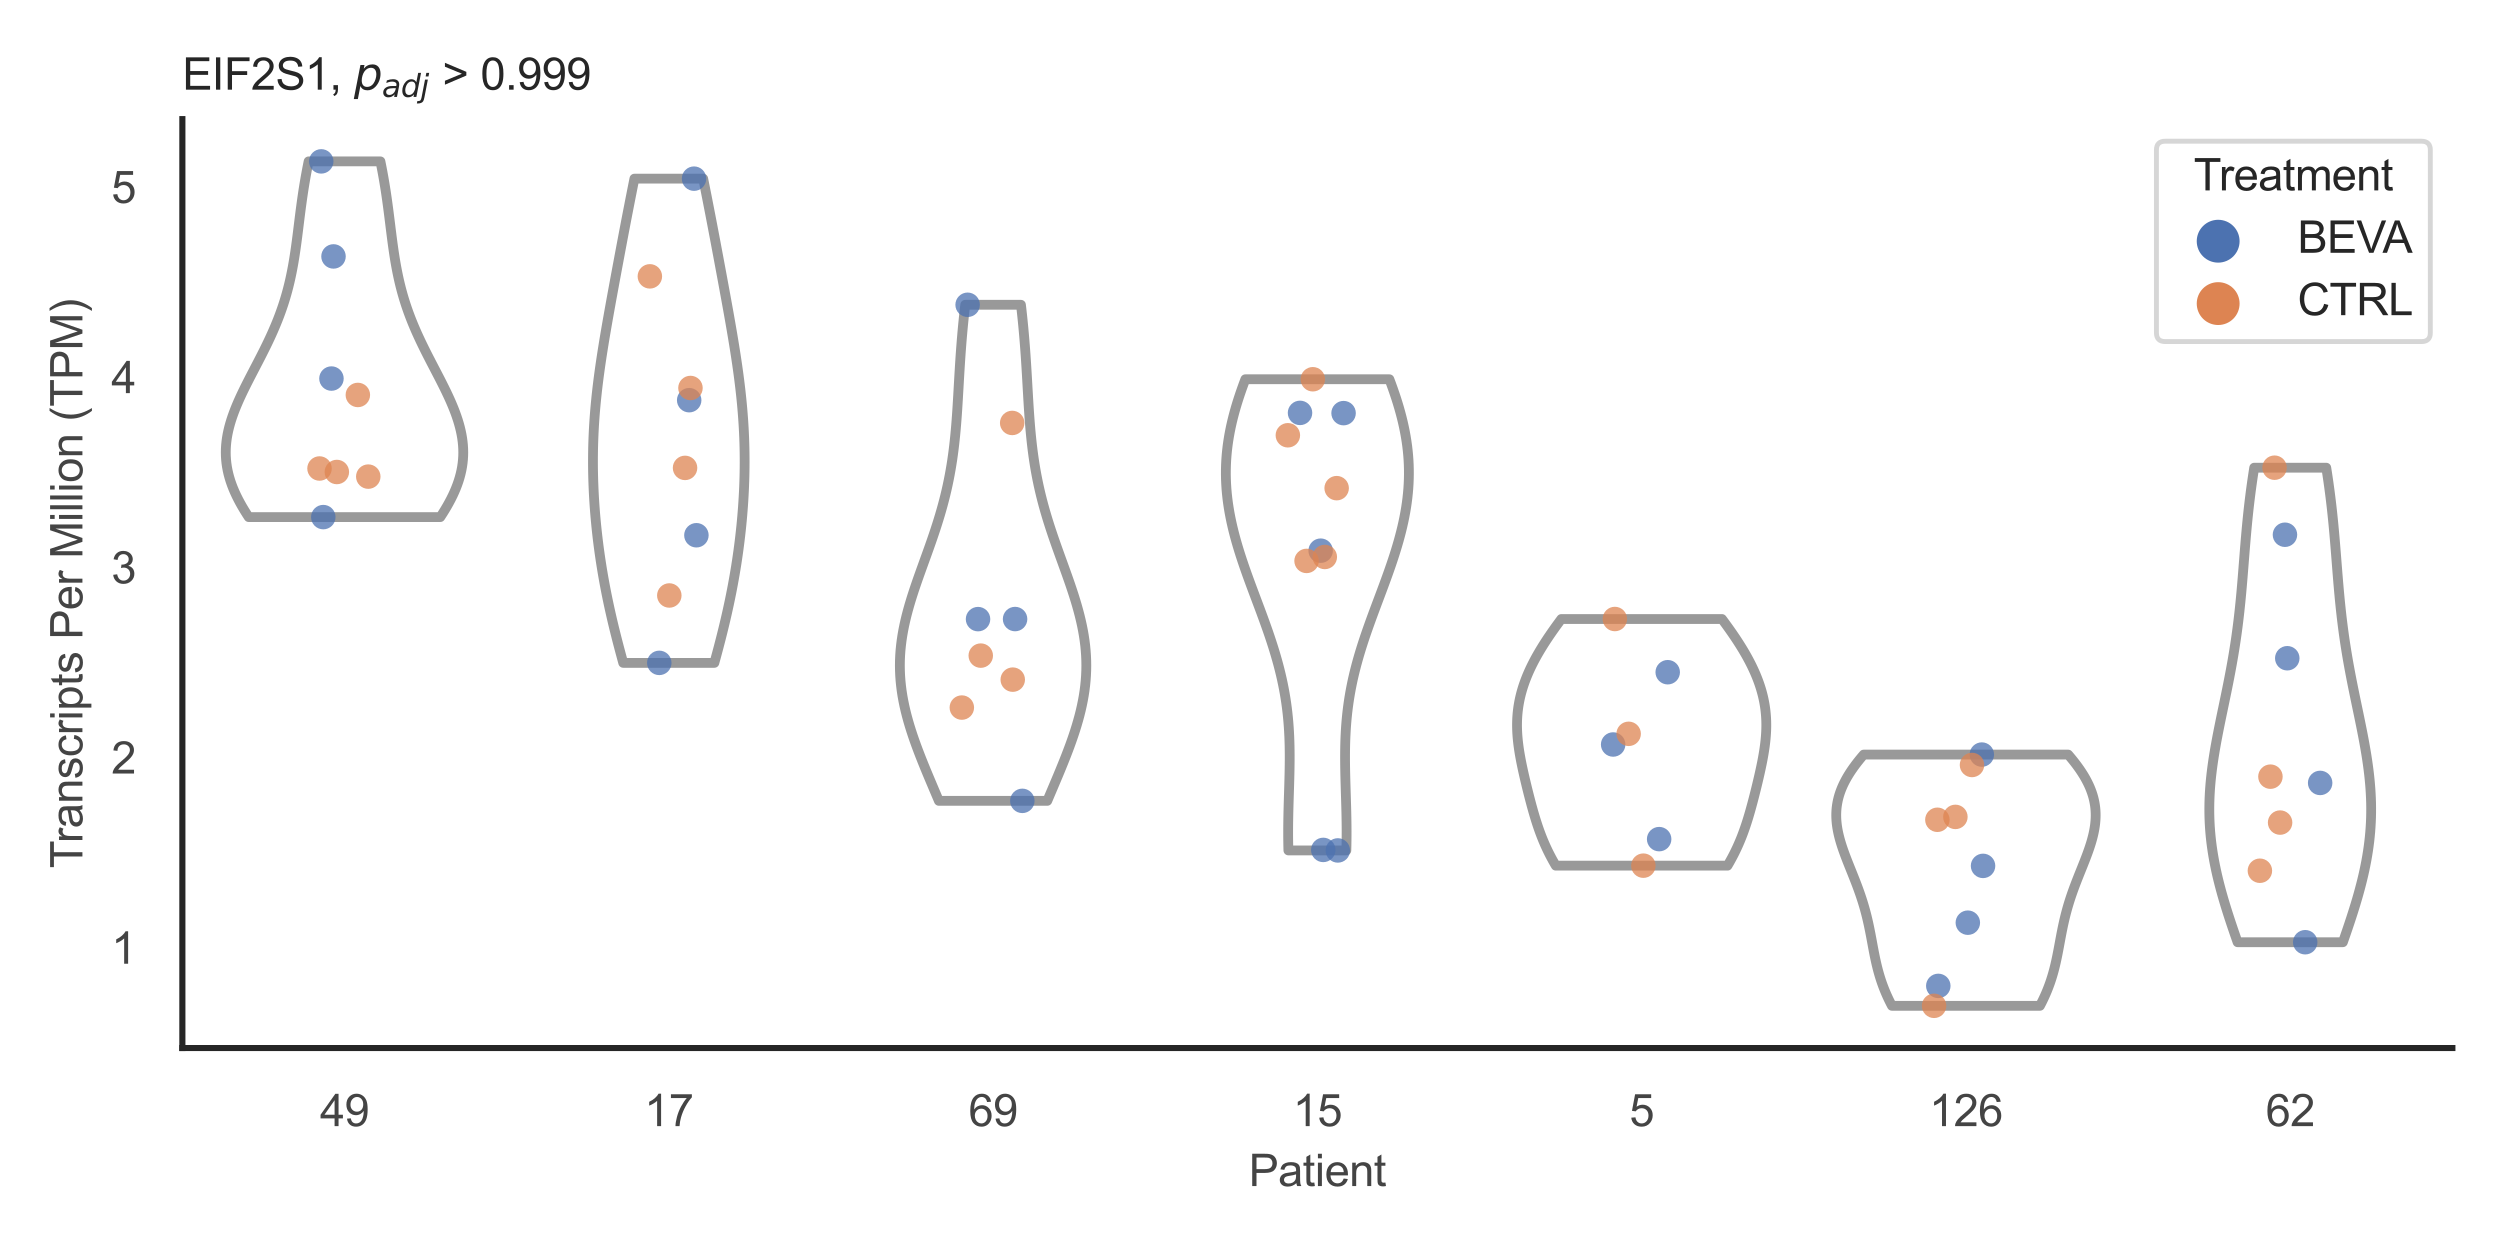 <?xml version="1.0" encoding="utf-8" standalone="no"?>
<!DOCTYPE svg PUBLIC "-//W3C//DTD SVG 1.1//EN"
  "http://www.w3.org/Graphics/SVG/1.1/DTD/svg11.dtd">
<svg xmlns:xlink="http://www.w3.org/1999/xlink" width="510.236pt" height="255.118pt" viewBox="0 0 510.236 255.118" xmlns="http://www.w3.org/2000/svg" version="1.1">
 <defs>
  <style type="text/css">*{stroke-linejoin: round; stroke-linecap: butt}</style>
 </defs>
 <g id="figure_1">
  <g id="patch_1">
   <path d="M 0 255.118 
L 510.236 255.118 
L 510.236 0 
L 0 0 
z
" style="fill: #ffffff"/>
  </g>
  <g id="axes_1">
   <g id="patch_2">
    <path d="M 37.22 213.898 
L 500.516 213.898 
L 500.516 24.32 
L 37.22 24.32 
z
" style="fill: #ffffff"/>
   </g>
   <g id="matplotlib.axis_1">
    <g id="xtick_1">
     <g id="text_1">
      <!-- 49 -->
      <g style="fill: #444444" transform="translate(65.308 229.84)scale(0.09 -0.09)">
       <defs>
        <path id="ArialMT-34" d="M 2069 0 
L 2069 1097 
L 81 1097 
L 81 1613 
L 2172 4581 
L 2631 4581 
L 2631 1613 
L 3250 1613 
L 3250 1097 
L 2631 1097 
L 2631 0 
L 2069 0 
z
M 2069 1613 
L 2069 3678 
L 634 1613 
L 2069 1613 
z
" transform="scale(0.016)"/>
        <path id="ArialMT-39" d="M 350 1059 
L 891 1109 
Q 959 728 1153 556 
Q 1347 384 1650 384 
Q 1909 384 2104 503 
Q 2300 622 2425 820 
Q 2550 1019 2634 1356 
Q 2719 1694 2719 2044 
Q 2719 2081 2716 2156 
Q 2547 1888 2255 1720 
Q 1963 1553 1622 1553 
Q 1053 1553 659 1965 
Q 266 2378 266 3053 
Q 266 3750 677 4175 
Q 1088 4600 1706 4600 
Q 2153 4600 2523 4359 
Q 2894 4119 3086 3673 
Q 3278 3228 3278 2384 
Q 3278 1506 3087 986 
Q 2897 466 2520 194 
Q 2144 -78 1638 -78 
Q 1100 -78 759 220 
Q 419 519 350 1059 
z
M 2653 3081 
Q 2653 3566 2395 3850 
Q 2138 4134 1775 4134 
Q 1400 4134 1122 3828 
Q 844 3522 844 3034 
Q 844 2597 1108 2323 
Q 1372 2050 1759 2050 
Q 2150 2050 2401 2323 
Q 2653 2597 2653 3081 
z
" transform="scale(0.016)"/>
       </defs>
       <use xlink:href="#ArialMT-34"/>
       <use xlink:href="#ArialMT-39" x="55.615"/>
      </g>
     </g>
    </g>
    <g id="xtick_2">
     <g id="text_2">
      <!-- 17 -->
      <g style="fill: #444444" transform="translate(131.493 229.84)scale(0.09 -0.09)">
       <defs>
        <path id="ArialMT-31" d="M 2384 0 
L 1822 0 
L 1822 3584 
Q 1619 3391 1289 3197 
Q 959 3003 697 2906 
L 697 3450 
Q 1169 3672 1522 3987 
Q 1875 4303 2022 4600 
L 2384 4600 
L 2384 0 
z
" transform="scale(0.016)"/>
        <path id="ArialMT-37" d="M 303 3981 
L 303 4522 
L 3269 4522 
L 3269 4084 
Q 2831 3619 2401 2847 
Q 1972 2075 1738 1259 
Q 1569 684 1522 0 
L 944 0 
Q 953 541 1156 1306 
Q 1359 2072 1739 2783 
Q 2119 3494 2547 3981 
L 303 3981 
z
" transform="scale(0.016)"/>
       </defs>
       <use xlink:href="#ArialMT-31"/>
       <use xlink:href="#ArialMT-37" x="55.615"/>
      </g>
     </g>
    </g>
    <g id="xtick_3">
     <g id="text_3">
      <!-- 69 -->
      <g style="fill: #444444" transform="translate(197.678 229.84)scale(0.09 -0.09)">
       <defs>
        <path id="ArialMT-36" d="M 3184 3459 
L 2625 3416 
Q 2550 3747 2413 3897 
Q 2184 4138 1850 4138 
Q 1581 4138 1378 3988 
Q 1113 3794 959 3422 
Q 806 3050 800 2363 
Q 1003 2672 1297 2822 
Q 1591 2972 1913 2972 
Q 2475 2972 2870 2558 
Q 3266 2144 3266 1488 
Q 3266 1056 3080 686 
Q 2894 316 2569 119 
Q 2244 -78 1831 -78 
Q 1128 -78 684 439 
Q 241 956 241 2144 
Q 241 3472 731 4075 
Q 1159 4600 1884 4600 
Q 2425 4600 2770 4297 
Q 3116 3994 3184 3459 
z
M 888 1484 
Q 888 1194 1011 928 
Q 1134 663 1356 523 
Q 1578 384 1822 384 
Q 2178 384 2434 671 
Q 2691 959 2691 1453 
Q 2691 1928 2437 2201 
Q 2184 2475 1800 2475 
Q 1419 2475 1153 2201 
Q 888 1928 888 1484 
z
" transform="scale(0.016)"/>
       </defs>
       <use xlink:href="#ArialMT-36"/>
       <use xlink:href="#ArialMT-39" x="55.615"/>
      </g>
     </g>
    </g>
    <g id="xtick_4">
     <g id="text_4">
      <!-- 15 -->
      <g style="fill: #444444" transform="translate(263.863 229.84)scale(0.09 -0.09)">
       <defs>
        <path id="ArialMT-35" d="M 266 1200 
L 856 1250 
Q 922 819 1161 601 
Q 1400 384 1738 384 
Q 2144 384 2425 690 
Q 2706 997 2706 1503 
Q 2706 1984 2436 2262 
Q 2166 2541 1728 2541 
Q 1456 2541 1237 2417 
Q 1019 2294 894 2097 
L 366 2166 
L 809 4519 
L 3088 4519 
L 3088 3981 
L 1259 3981 
L 1013 2750 
Q 1425 3038 1878 3038 
Q 2478 3038 2890 2622 
Q 3303 2206 3303 1553 
Q 3303 931 2941 478 
Q 2500 -78 1738 -78 
Q 1113 -78 717 272 
Q 322 622 266 1200 
z
" transform="scale(0.016)"/>
       </defs>
       <use xlink:href="#ArialMT-31"/>
       <use xlink:href="#ArialMT-35" x="55.615"/>
      </g>
     </g>
    </g>
    <g id="xtick_5">
     <g id="text_5">
      <!-- 5 -->
      <g style="fill: #444444" transform="translate(332.551 229.84)scale(0.09 -0.09)">
       <use xlink:href="#ArialMT-35"/>
      </g>
     </g>
    </g>
    <g id="xtick_6">
     <g id="text_6">
      <!-- 126 -->
      <g style="fill: #444444" transform="translate(393.731 229.84)scale(0.09 -0.09)">
       <defs>
        <path id="ArialMT-32" d="M 3222 541 
L 3222 0 
L 194 0 
Q 188 203 259 391 
Q 375 700 629 1000 
Q 884 1300 1366 1694 
Q 2113 2306 2375 2664 
Q 2638 3022 2638 3341 
Q 2638 3675 2398 3904 
Q 2159 4134 1775 4134 
Q 1369 4134 1125 3890 
Q 881 3647 878 3216 
L 300 3275 
Q 359 3922 746 4261 
Q 1134 4600 1788 4600 
Q 2447 4600 2831 4234 
Q 3216 3869 3216 3328 
Q 3216 3053 3103 2787 
Q 2991 2522 2730 2228 
Q 2469 1934 1863 1422 
Q 1356 997 1212 845 
Q 1069 694 975 541 
L 3222 541 
z
" transform="scale(0.016)"/>
       </defs>
       <use xlink:href="#ArialMT-31"/>
       <use xlink:href="#ArialMT-32" x="55.615"/>
       <use xlink:href="#ArialMT-36" x="111.23"/>
      </g>
     </g>
    </g>
    <g id="xtick_7">
     <g id="text_7">
      <!-- 62 -->
      <g style="fill: #444444" transform="translate(462.419 229.84)scale(0.09 -0.09)">
       <use xlink:href="#ArialMT-36"/>
       <use xlink:href="#ArialMT-32" x="55.615"/>
      </g>
     </g>
    </g>
    <g id="text_8">
     <!-- Patient -->
     <g style="fill: #444444" transform="translate(254.859 242.071)scale(0.09 -0.09)">
      <defs>
       <path id="ArialMT-50" d="M 494 0 
L 494 4581 
L 2222 4581 
Q 2678 4581 2919 4538 
Q 3256 4481 3484 4323 
Q 3713 4166 3852 3881 
Q 3991 3597 3991 3256 
Q 3991 2672 3619 2267 
Q 3247 1863 2275 1863 
L 1100 1863 
L 1100 0 
L 494 0 
z
M 1100 2403 
L 2284 2403 
Q 2872 2403 3119 2622 
Q 3366 2841 3366 3238 
Q 3366 3525 3220 3729 
Q 3075 3934 2838 4000 
Q 2684 4041 2272 4041 
L 1100 4041 
L 1100 2403 
z
" transform="scale(0.016)"/>
       <path id="ArialMT-61" d="M 2588 409 
Q 2275 144 1986 34 
Q 1697 -75 1366 -75 
Q 819 -75 525 192 
Q 231 459 231 875 
Q 231 1119 342 1320 
Q 453 1522 633 1644 
Q 813 1766 1038 1828 
Q 1203 1872 1538 1913 
Q 2219 1994 2541 2106 
Q 2544 2222 2544 2253 
Q 2544 2597 2384 2738 
Q 2169 2928 1744 2928 
Q 1347 2928 1158 2789 
Q 969 2650 878 2297 
L 328 2372 
Q 403 2725 575 2942 
Q 747 3159 1072 3276 
Q 1397 3394 1825 3394 
Q 2250 3394 2515 3294 
Q 2781 3194 2906 3042 
Q 3031 2891 3081 2659 
Q 3109 2516 3109 2141 
L 3109 1391 
Q 3109 606 3145 398 
Q 3181 191 3288 0 
L 2700 0 
Q 2613 175 2588 409 
z
M 2541 1666 
Q 2234 1541 1622 1453 
Q 1275 1403 1131 1340 
Q 988 1278 909 1158 
Q 831 1038 831 891 
Q 831 666 1001 516 
Q 1172 366 1500 366 
Q 1825 366 2078 508 
Q 2331 650 2450 897 
Q 2541 1088 2541 1459 
L 2541 1666 
z
" transform="scale(0.016)"/>
       <path id="ArialMT-74" d="M 1650 503 
L 1731 6 
Q 1494 -44 1306 -44 
Q 1000 -44 831 53 
Q 663 150 594 308 
Q 525 466 525 972 
L 525 2881 
L 113 2881 
L 113 3319 
L 525 3319 
L 525 4141 
L 1084 4478 
L 1084 3319 
L 1650 3319 
L 1650 2881 
L 1084 2881 
L 1084 941 
Q 1084 700 1114 631 
Q 1144 563 1211 522 
Q 1278 481 1403 481 
Q 1497 481 1650 503 
z
" transform="scale(0.016)"/>
       <path id="ArialMT-69" d="M 425 3934 
L 425 4581 
L 988 4581 
L 988 3934 
L 425 3934 
z
M 425 0 
L 425 3319 
L 988 3319 
L 988 0 
L 425 0 
z
" transform="scale(0.016)"/>
       <path id="ArialMT-65" d="M 2694 1069 
L 3275 997 
Q 3138 488 2766 206 
Q 2394 -75 1816 -75 
Q 1088 -75 661 373 
Q 234 822 234 1631 
Q 234 2469 665 2931 
Q 1097 3394 1784 3394 
Q 2450 3394 2872 2941 
Q 3294 2488 3294 1666 
Q 3294 1616 3291 1516 
L 816 1516 
Q 847 969 1125 678 
Q 1403 388 1819 388 
Q 2128 388 2347 550 
Q 2566 713 2694 1069 
z
M 847 1978 
L 2700 1978 
Q 2663 2397 2488 2606 
Q 2219 2931 1791 2931 
Q 1403 2931 1139 2672 
Q 875 2413 847 1978 
z
" transform="scale(0.016)"/>
       <path id="ArialMT-6e" d="M 422 0 
L 422 3319 
L 928 3319 
L 928 2847 
Q 1294 3394 1984 3394 
Q 2284 3394 2536 3286 
Q 2788 3178 2913 3003 
Q 3038 2828 3088 2588 
Q 3119 2431 3119 2041 
L 3119 0 
L 2556 0 
L 2556 2019 
Q 2556 2363 2490 2533 
Q 2425 2703 2258 2804 
Q 2091 2906 1866 2906 
Q 1506 2906 1245 2678 
Q 984 2450 984 1813 
L 984 0 
L 422 0 
z
" transform="scale(0.016)"/>
      </defs>
      <use xlink:href="#ArialMT-50"/>
      <use xlink:href="#ArialMT-61" x="66.699"/>
      <use xlink:href="#ArialMT-74" x="122.314"/>
      <use xlink:href="#ArialMT-69" x="150.098"/>
      <use xlink:href="#ArialMT-65" x="172.314"/>
      <use xlink:href="#ArialMT-6e" x="227.93"/>
      <use xlink:href="#ArialMT-74" x="283.545"/>
     </g>
    </g>
   </g>
   <g id="matplotlib.axis_2">
    <g id="ytick_1">
     <g id="text_9">
      <!-- 1 -->
      <g style="fill: #444444" transform="translate(22.715 196.69)scale(0.09 -0.09)">
       <use xlink:href="#ArialMT-31"/>
      </g>
     </g>
    </g>
    <g id="ytick_2">
     <g id="text_10">
      <!-- 2 -->
      <g style="fill: #444444" transform="translate(22.715 157.874)scale(0.09 -0.09)">
       <use xlink:href="#ArialMT-32"/>
      </g>
     </g>
    </g>
    <g id="ytick_3">
     <g id="text_11">
      <!-- 3 -->
      <g style="fill: #444444" transform="translate(22.715 119.057)scale(0.09 -0.09)">
       <defs>
        <path id="ArialMT-33" d="M 269 1209 
L 831 1284 
Q 928 806 1161 595 
Q 1394 384 1728 384 
Q 2125 384 2398 659 
Q 2672 934 2672 1341 
Q 2672 1728 2419 1979 
Q 2166 2231 1775 2231 
Q 1616 2231 1378 2169 
L 1441 2663 
Q 1497 2656 1531 2656 
Q 1891 2656 2178 2843 
Q 2466 3031 2466 3422 
Q 2466 3731 2256 3934 
Q 2047 4138 1716 4138 
Q 1388 4138 1169 3931 
Q 950 3725 888 3313 
L 325 3413 
Q 428 3978 793 4289 
Q 1159 4600 1703 4600 
Q 2078 4600 2393 4439 
Q 2709 4278 2876 4000 
Q 3044 3722 3044 3409 
Q 3044 3113 2884 2869 
Q 2725 2625 2413 2481 
Q 2819 2388 3044 2092 
Q 3269 1797 3269 1353 
Q 3269 753 2831 336 
Q 2394 -81 1725 -81 
Q 1122 -81 723 278 
Q 325 638 269 1209 
z
" transform="scale(0.016)"/>
       </defs>
       <use xlink:href="#ArialMT-33"/>
      </g>
     </g>
    </g>
    <g id="ytick_4">
     <g id="text_12">
      <!-- 4 -->
      <g style="fill: #444444" transform="translate(22.715 80.241)scale(0.09 -0.09)">
       <use xlink:href="#ArialMT-34"/>
      </g>
     </g>
    </g>
    <g id="ytick_5">
     <g id="text_13">
      <!-- 5 -->
      <g style="fill: #444444" transform="translate(22.715 41.424)scale(0.09 -0.09)">
       <use xlink:href="#ArialMT-35"/>
      </g>
     </g>
    </g>
    <g id="text_14">
     <!-- Transcripts Per Million (TPM) -->
     <g style="fill: #444444" transform="translate(16.821 177.194)rotate(-90)scale(0.09 -0.09)">
      <defs>
       <path id="ArialMT-54" d="M 1659 0 
L 1659 4041 
L 150 4041 
L 150 4581 
L 3781 4581 
L 3781 4041 
L 2266 4041 
L 2266 0 
L 1659 0 
z
" transform="scale(0.016)"/>
       <path id="ArialMT-72" d="M 416 0 
L 416 3319 
L 922 3319 
L 922 2816 
Q 1116 3169 1280 3281 
Q 1444 3394 1641 3394 
Q 1925 3394 2219 3213 
L 2025 2691 
Q 1819 2813 1613 2813 
Q 1428 2813 1281 2702 
Q 1134 2591 1072 2394 
Q 978 2094 978 1738 
L 978 0 
L 416 0 
z
" transform="scale(0.016)"/>
       <path id="ArialMT-73" d="M 197 991 
L 753 1078 
Q 800 744 1014 566 
Q 1228 388 1613 388 
Q 2000 388 2187 545 
Q 2375 703 2375 916 
Q 2375 1106 2209 1216 
Q 2094 1291 1634 1406 
Q 1016 1563 777 1677 
Q 538 1791 414 1992 
Q 291 2194 291 2438 
Q 291 2659 392 2848 
Q 494 3038 669 3163 
Q 800 3259 1026 3326 
Q 1253 3394 1513 3394 
Q 1903 3394 2198 3281 
Q 2494 3169 2634 2976 
Q 2775 2784 2828 2463 
L 2278 2388 
Q 2241 2644 2061 2787 
Q 1881 2931 1553 2931 
Q 1166 2931 1000 2803 
Q 834 2675 834 2503 
Q 834 2394 903 2306 
Q 972 2216 1119 2156 
Q 1203 2125 1616 2013 
Q 2213 1853 2448 1751 
Q 2684 1650 2818 1456 
Q 2953 1263 2953 975 
Q 2953 694 2789 445 
Q 2625 197 2315 61 
Q 2006 -75 1616 -75 
Q 969 -75 630 194 
Q 291 463 197 991 
z
" transform="scale(0.016)"/>
       <path id="ArialMT-63" d="M 2588 1216 
L 3141 1144 
Q 3050 572 2676 248 
Q 2303 -75 1759 -75 
Q 1078 -75 664 370 
Q 250 816 250 1647 
Q 250 2184 428 2587 
Q 606 2991 970 3192 
Q 1334 3394 1763 3394 
Q 2303 3394 2647 3120 
Q 2991 2847 3088 2344 
L 2541 2259 
Q 2463 2594 2264 2762 
Q 2066 2931 1784 2931 
Q 1359 2931 1093 2626 
Q 828 2322 828 1663 
Q 828 994 1084 691 
Q 1341 388 1753 388 
Q 2084 388 2306 591 
Q 2528 794 2588 1216 
z
" transform="scale(0.016)"/>
       <path id="ArialMT-70" d="M 422 -1272 
L 422 3319 
L 934 3319 
L 934 2888 
Q 1116 3141 1344 3267 
Q 1572 3394 1897 3394 
Q 2322 3394 2647 3175 
Q 2972 2956 3137 2557 
Q 3303 2159 3303 1684 
Q 3303 1175 3120 767 
Q 2938 359 2589 142 
Q 2241 -75 1856 -75 
Q 1575 -75 1351 44 
Q 1128 163 984 344 
L 984 -1272 
L 422 -1272 
z
M 931 1641 
Q 931 1000 1190 694 
Q 1450 388 1819 388 
Q 2194 388 2461 705 
Q 2728 1022 2728 1688 
Q 2728 2322 2467 2637 
Q 2206 2953 1844 2953 
Q 1484 2953 1207 2617 
Q 931 2281 931 1641 
z
" transform="scale(0.016)"/>
       <path id="ArialMT-20" transform="scale(0.016)"/>
       <path id="ArialMT-4d" d="M 475 0 
L 475 4581 
L 1388 4581 
L 2472 1338 
Q 2622 884 2691 659 
Q 2769 909 2934 1394 
L 4031 4581 
L 4847 4581 
L 4847 0 
L 4263 0 
L 4263 3834 
L 2931 0 
L 2384 0 
L 1059 3900 
L 1059 0 
L 475 0 
z
" transform="scale(0.016)"/>
       <path id="ArialMT-6c" d="M 409 0 
L 409 4581 
L 972 4581 
L 972 0 
L 409 0 
z
" transform="scale(0.016)"/>
       <path id="ArialMT-6f" d="M 213 1659 
Q 213 2581 725 3025 
Q 1153 3394 1769 3394 
Q 2453 3394 2887 2945 
Q 3322 2497 3322 1706 
Q 3322 1066 3130 698 
Q 2938 331 2570 128 
Q 2203 -75 1769 -75 
Q 1072 -75 642 372 
Q 213 819 213 1659 
z
M 791 1659 
Q 791 1022 1069 705 
Q 1347 388 1769 388 
Q 2188 388 2466 706 
Q 2744 1025 2744 1678 
Q 2744 2294 2464 2611 
Q 2184 2928 1769 2928 
Q 1347 2928 1069 2612 
Q 791 2297 791 1659 
z
" transform="scale(0.016)"/>
       <path id="ArialMT-28" d="M 1497 -1347 
Q 1031 -759 709 28 
Q 388 816 388 1659 
Q 388 2403 628 3084 
Q 909 3875 1497 4659 
L 1900 4659 
Q 1522 4009 1400 3731 
Q 1209 3300 1100 2831 
Q 966 2247 966 1656 
Q 966 153 1900 -1347 
L 1497 -1347 
z
" transform="scale(0.016)"/>
       <path id="ArialMT-29" d="M 791 -1347 
L 388 -1347 
Q 1322 153 1322 1656 
Q 1322 2244 1188 2822 
Q 1081 3291 891 3722 
Q 769 4003 388 4659 
L 791 4659 
Q 1378 3875 1659 3084 
Q 1900 2403 1900 1659 
Q 1900 816 1576 28 
Q 1253 -759 791 -1347 
z
" transform="scale(0.016)"/>
      </defs>
      <use xlink:href="#ArialMT-54"/>
      <use xlink:href="#ArialMT-72" x="57.334"/>
      <use xlink:href="#ArialMT-61" x="90.635"/>
      <use xlink:href="#ArialMT-6e" x="146.25"/>
      <use xlink:href="#ArialMT-73" x="201.865"/>
      <use xlink:href="#ArialMT-63" x="251.865"/>
      <use xlink:href="#ArialMT-72" x="301.865"/>
      <use xlink:href="#ArialMT-69" x="335.166"/>
      <use xlink:href="#ArialMT-70" x="357.383"/>
      <use xlink:href="#ArialMT-74" x="412.998"/>
      <use xlink:href="#ArialMT-73" x="440.781"/>
      <use xlink:href="#ArialMT-20" x="490.781"/>
      <use xlink:href="#ArialMT-50" x="518.564"/>
      <use xlink:href="#ArialMT-65" x="585.264"/>
      <use xlink:href="#ArialMT-72" x="640.879"/>
      <use xlink:href="#ArialMT-20" x="674.18"/>
      <use xlink:href="#ArialMT-4d" x="701.963"/>
      <use xlink:href="#ArialMT-69" x="785.264"/>
      <use xlink:href="#ArialMT-6c" x="807.48"/>
      <use xlink:href="#ArialMT-6c" x="829.697"/>
      <use xlink:href="#ArialMT-69" x="851.914"/>
      <use xlink:href="#ArialMT-6f" x="874.131"/>
      <use xlink:href="#ArialMT-6e" x="929.746"/>
      <use xlink:href="#ArialMT-20" x="985.361"/>
      <use xlink:href="#ArialMT-28" x="1013.145"/>
      <use xlink:href="#ArialMT-54" x="1046.445"/>
      <use xlink:href="#ArialMT-50" x="1107.529"/>
      <use xlink:href="#ArialMT-4d" x="1174.229"/>
      <use xlink:href="#ArialMT-29" x="1257.529"/>
     </g>
    </g>
   </g>
   <g id="PolyCollection_1">
    <defs>
     <path id="mcfd9e9b4ea" d="M 89.864 -149.581 
L 50.761 -149.581 
L 50.288 -150.314 
L 49.833 -151.047 
L 49.399 -151.781 
L 48.987 -152.514 
L 48.598 -153.247 
L 48.234 -153.981 
L 47.895 -154.714 
L 47.583 -155.447 
L 47.299 -156.181 
L 47.044 -156.914 
L 46.818 -157.648 
L 46.621 -158.381 
L 46.455 -159.114 
L 46.318 -159.848 
L 46.213 -160.581 
L 46.137 -161.314 
L 46.093 -162.048 
L 46.078 -162.781 
L 46.092 -163.514 
L 46.136 -164.248 
L 46.208 -164.981 
L 46.307 -165.714 
L 46.433 -166.448 
L 46.585 -167.181 
L 46.762 -167.914 
L 46.962 -168.648 
L 47.184 -169.381 
L 47.427 -170.114 
L 47.69 -170.848 
L 47.97 -171.581 
L 48.268 -172.314 
L 48.58 -173.048 
L 48.907 -173.781 
L 49.245 -174.514 
L 49.594 -175.248 
L 49.952 -175.981 
L 50.318 -176.714 
L 50.69 -177.448 
L 51.066 -178.181 
L 51.446 -178.914 
L 51.827 -179.648 
L 52.209 -180.381 
L 52.59 -181.114 
L 52.969 -181.848 
L 53.344 -182.581 
L 53.715 -183.314 
L 54.081 -184.048 
L 54.441 -184.781 
L 54.793 -185.514 
L 55.137 -186.248 
L 55.472 -186.981 
L 55.797 -187.714 
L 56.113 -188.448 
L 56.418 -189.181 
L 56.713 -189.914 
L 56.996 -190.648 
L 57.267 -191.381 
L 57.527 -192.114 
L 57.776 -192.848 
L 58.013 -193.581 
L 58.238 -194.314 
L 58.452 -195.048 
L 58.655 -195.781 
L 58.847 -196.514 
L 59.028 -197.248 
L 59.2 -197.981 
L 59.361 -198.714 
L 59.514 -199.448 
L 59.658 -200.181 
L 59.794 -200.914 
L 59.923 -201.648 
L 60.045 -202.381 
L 60.16 -203.114 
L 60.271 -203.848 
L 60.376 -204.581 
L 60.477 -205.314 
L 60.575 -206.048 
L 60.671 -206.781 
L 60.764 -207.514 
L 60.855 -208.248 
L 60.946 -208.981 
L 61.037 -209.714 
L 61.128 -210.448 
L 61.22 -211.181 
L 61.313 -211.914 
L 61.409 -212.648 
L 61.507 -213.381 
L 61.608 -214.114 
L 61.712 -214.848 
L 61.82 -215.581 
L 61.931 -216.314 
L 62.047 -217.048 
L 62.167 -217.781 
L 62.292 -218.514 
L 62.421 -219.248 
L 62.555 -219.981 
L 62.694 -220.714 
L 62.837 -221.448 
L 62.985 -222.181 
L 77.64 -222.181 
L 77.64 -222.181 
L 77.788 -221.448 
L 77.932 -220.714 
L 78.07 -219.981 
L 78.204 -219.248 
L 78.333 -218.514 
L 78.458 -217.781 
L 78.578 -217.048 
L 78.694 -216.314 
L 78.806 -215.581 
L 78.913 -214.848 
L 79.017 -214.114 
L 79.118 -213.381 
L 79.216 -212.648 
L 79.312 -211.914 
L 79.405 -211.181 
L 79.497 -210.448 
L 79.588 -209.714 
L 79.679 -208.981 
L 79.77 -208.248 
L 79.862 -207.514 
L 79.955 -206.781 
L 80.05 -206.048 
L 80.148 -205.314 
L 80.249 -204.581 
L 80.355 -203.848 
L 80.465 -203.114 
L 80.581 -202.381 
L 80.702 -201.648 
L 80.831 -200.914 
L 80.967 -200.181 
L 81.111 -199.448 
L 81.264 -198.714 
L 81.425 -197.981 
L 81.597 -197.248 
L 81.778 -196.514 
L 81.97 -195.781 
L 82.173 -195.048 
L 82.387 -194.314 
L 82.613 -193.581 
L 82.849 -192.848 
L 83.098 -192.114 
L 83.358 -191.381 
L 83.63 -190.648 
L 83.913 -189.914 
L 84.207 -189.181 
L 84.512 -188.448 
L 84.828 -187.714 
L 85.153 -186.981 
L 85.489 -186.248 
L 85.833 -185.514 
L 86.185 -184.781 
L 86.544 -184.048 
L 86.91 -183.314 
L 87.281 -182.581 
L 87.656 -181.848 
L 88.035 -181.114 
L 88.416 -180.381 
L 88.798 -179.648 
L 89.179 -178.914 
L 89.559 -178.181 
L 89.936 -177.448 
L 90.307 -176.714 
L 90.673 -175.981 
L 91.031 -175.248 
L 91.38 -174.514 
L 91.719 -173.781 
L 92.045 -173.048 
L 92.357 -172.314 
L 92.655 -171.581 
L 92.936 -170.848 
L 93.198 -170.114 
L 93.441 -169.381 
L 93.663 -168.648 
L 93.863 -167.914 
L 94.04 -167.181 
L 94.192 -166.448 
L 94.318 -165.714 
L 94.417 -164.981 
L 94.489 -164.248 
L 94.533 -163.514 
L 94.548 -162.781 
L 94.533 -162.048 
L 94.488 -161.314 
L 94.412 -160.581 
L 94.307 -159.848 
L 94.171 -159.114 
L 94.004 -158.381 
L 93.808 -157.648 
L 93.581 -156.914 
L 93.326 -156.181 
L 93.042 -155.447 
L 92.73 -154.714 
L 92.392 -153.981 
L 92.027 -153.247 
L 91.638 -152.514 
L 91.226 -151.781 
L 90.792 -151.047 
L 90.337 -150.314 
L 89.864 -149.581 
z
" style="stroke: #999999; stroke-width: 2"/>
    </defs>
    <g clip-path="url(#p49ed27d2b2)">
     <use xlink:href="#mcfd9e9b4ea" x="0" y="255.118" style="fill: #ffffff; stroke: #999999; stroke-width: 2"/>
    </g>
   </g>
   <g id="PolyCollection_2">
    <defs>
     <path id="m32992d351e" d="M 145.799 -119.83 
L 127.196 -119.83 
L 126.923 -120.828 
L 126.653 -121.826 
L 126.387 -122.824 
L 126.125 -123.822 
L 125.867 -124.821 
L 125.615 -125.819 
L 125.368 -126.817 
L 125.126 -127.815 
L 124.89 -128.814 
L 124.661 -129.812 
L 124.437 -130.81 
L 124.22 -131.808 
L 124.01 -132.807 
L 123.806 -133.805 
L 123.61 -134.803 
L 123.42 -135.801 
L 123.237 -136.799 
L 123.062 -137.798 
L 122.893 -138.796 
L 122.732 -139.794 
L 122.577 -140.792 
L 122.43 -141.791 
L 122.29 -142.789 
L 122.157 -143.787 
L 122.032 -144.785 
L 121.913 -145.784 
L 121.802 -146.782 
L 121.698 -147.78 
L 121.601 -148.778 
L 121.511 -149.777 
L 121.429 -150.775 
L 121.354 -151.773 
L 121.286 -152.771 
L 121.226 -153.769 
L 121.174 -154.768 
L 121.129 -155.766 
L 121.091 -156.764 
L 121.062 -157.762 
L 121.04 -158.761 
L 121.026 -159.759 
L 121.021 -160.757 
L 121.023 -161.755 
L 121.034 -162.754 
L 121.052 -163.752 
L 121.079 -164.75 
L 121.114 -165.748 
L 121.157 -166.747 
L 121.209 -167.745 
L 121.268 -168.743 
L 121.336 -169.741 
L 121.411 -170.739 
L 121.494 -171.738 
L 121.585 -172.736 
L 121.683 -173.734 
L 121.788 -174.732 
L 121.9 -175.731 
L 122.019 -176.729 
L 122.144 -177.727 
L 122.275 -178.725 
L 122.412 -179.724 
L 122.554 -180.722 
L 122.701 -181.72 
L 122.853 -182.718 
L 123.009 -183.717 
L 123.169 -184.715 
L 123.332 -185.713 
L 123.499 -186.711 
L 123.669 -187.709 
L 123.841 -188.708 
L 124.015 -189.706 
L 124.192 -190.704 
L 124.37 -191.702 
L 124.55 -192.701 
L 124.73 -193.699 
L 124.912 -194.697 
L 125.095 -195.695 
L 125.279 -196.694 
L 125.463 -197.692 
L 125.647 -198.69 
L 125.833 -199.688 
L 126.018 -200.687 
L 126.205 -201.685 
L 126.391 -202.683 
L 126.578 -203.681 
L 126.766 -204.679 
L 126.954 -205.678 
L 127.143 -206.676 
L 127.332 -207.674 
L 127.523 -208.672 
L 127.714 -209.671 
L 127.906 -210.669 
L 128.099 -211.667 
L 128.293 -212.665 
L 128.488 -213.664 
L 128.684 -214.662 
L 128.881 -215.66 
L 129.079 -216.658 
L 129.278 -217.656 
L 129.478 -218.655 
L 143.518 -218.655 
L 143.518 -218.655 
L 143.718 -217.656 
L 143.917 -216.658 
L 144.115 -215.66 
L 144.312 -214.662 
L 144.508 -213.664 
L 144.703 -212.665 
L 144.897 -211.667 
L 145.09 -210.669 
L 145.282 -209.671 
L 145.473 -208.672 
L 145.663 -207.674 
L 145.853 -206.676 
L 146.042 -205.678 
L 146.23 -204.679 
L 146.417 -203.681 
L 146.604 -202.683 
L 146.791 -201.685 
L 146.977 -200.687 
L 147.163 -199.688 
L 147.348 -198.69 
L 147.533 -197.692 
L 147.717 -196.694 
L 147.9 -195.695 
L 148.083 -194.697 
L 148.265 -193.699 
L 148.446 -192.701 
L 148.626 -191.702 
L 148.804 -190.704 
L 148.98 -189.706 
L 149.155 -188.708 
L 149.327 -187.709 
L 149.497 -186.711 
L 149.663 -185.713 
L 149.827 -184.715 
L 149.987 -183.717 
L 150.143 -182.718 
L 150.295 -181.72 
L 150.442 -180.722 
L 150.584 -179.724 
L 150.721 -178.725 
L 150.852 -177.727 
L 150.977 -176.729 
L 151.096 -175.731 
L 151.208 -174.732 
L 151.313 -173.734 
L 151.411 -172.736 
L 151.501 -171.738 
L 151.584 -170.739 
L 151.66 -169.741 
L 151.727 -168.743 
L 151.787 -167.745 
L 151.838 -166.747 
L 151.881 -165.748 
L 151.916 -164.75 
L 151.943 -163.752 
L 151.962 -162.754 
L 151.972 -161.755 
L 151.975 -160.757 
L 151.969 -159.759 
L 151.955 -158.761 
L 151.934 -157.762 
L 151.904 -156.764 
L 151.867 -155.766 
L 151.822 -154.768 
L 151.769 -153.769 
L 151.709 -152.771 
L 151.642 -151.773 
L 151.566 -150.775 
L 151.484 -149.777 
L 151.394 -148.778 
L 151.298 -147.78 
L 151.193 -146.782 
L 151.082 -145.784 
L 150.964 -144.785 
L 150.838 -143.787 
L 150.705 -142.789 
L 150.565 -141.791 
L 150.418 -140.792 
L 150.264 -139.794 
L 150.103 -138.796 
L 149.934 -137.798 
L 149.758 -136.799 
L 149.576 -135.801 
L 149.386 -134.803 
L 149.189 -133.805 
L 148.986 -132.807 
L 148.775 -131.808 
L 148.558 -130.81 
L 148.335 -129.812 
L 148.105 -128.814 
L 147.869 -127.815 
L 147.628 -126.817 
L 147.381 -125.819 
L 147.128 -124.821 
L 146.871 -123.822 
L 146.609 -122.824 
L 146.342 -121.826 
L 146.072 -120.828 
L 145.799 -119.83 
z
" style="stroke: #999999; stroke-width: 2"/>
    </defs>
    <g clip-path="url(#p49ed27d2b2)">
     <use xlink:href="#m32992d351e" x="0" y="255.118" style="fill: #ffffff; stroke: #999999; stroke-width: 2"/>
    </g>
   </g>
   <g id="PolyCollection_3">
    <defs>
     <path id="m31d3434ff7" d="M 213.746 -91.667 
L 191.62 -91.667 
L 191.187 -92.69 
L 190.752 -93.712 
L 190.318 -94.735 
L 189.886 -95.758 
L 189.456 -96.78 
L 189.03 -97.803 
L 188.61 -98.826 
L 188.198 -99.849 
L 187.794 -100.871 
L 187.4 -101.894 
L 187.018 -102.917 
L 186.65 -103.939 
L 186.296 -104.962 
L 185.959 -105.985 
L 185.639 -107.007 
L 185.339 -108.03 
L 185.06 -109.053 
L 184.803 -110.075 
L 184.57 -111.098 
L 184.361 -112.121 
L 184.177 -113.143 
L 184.02 -114.166 
L 183.891 -115.189 
L 183.789 -116.212 
L 183.716 -117.234 
L 183.672 -118.257 
L 183.656 -119.28 
L 183.67 -120.302 
L 183.713 -121.325 
L 183.784 -122.348 
L 183.884 -123.37 
L 184.011 -124.393 
L 184.165 -125.416 
L 184.344 -126.438 
L 184.548 -127.461 
L 184.775 -128.484 
L 185.023 -129.506 
L 185.292 -130.529 
L 185.58 -131.552 
L 185.884 -132.574 
L 186.204 -133.597 
L 186.536 -134.62 
L 186.88 -135.643 
L 187.233 -136.665 
L 187.593 -137.688 
L 187.959 -138.711 
L 188.328 -139.733 
L 188.698 -140.756 
L 189.068 -141.779 
L 189.435 -142.801 
L 189.799 -143.824 
L 190.157 -144.847 
L 190.508 -145.869 
L 190.851 -146.892 
L 191.185 -147.915 
L 191.507 -148.937 
L 191.818 -149.96 
L 192.117 -150.983 
L 192.402 -152.006 
L 192.674 -153.028 
L 192.931 -154.051 
L 193.175 -155.074 
L 193.404 -156.096 
L 193.618 -157.119 
L 193.818 -158.142 
L 194.004 -159.164 
L 194.177 -160.187 
L 194.337 -161.21 
L 194.484 -162.232 
L 194.619 -163.255 
L 194.743 -164.278 
L 194.856 -165.3 
L 194.96 -166.323 
L 195.056 -167.346 
L 195.143 -168.369 
L 195.224 -169.391 
L 195.299 -170.414 
L 195.369 -171.437 
L 195.434 -172.459 
L 195.497 -173.482 
L 195.557 -174.505 
L 195.616 -175.527 
L 195.675 -176.55 
L 195.733 -177.573 
L 195.793 -178.595 
L 195.854 -179.618 
L 195.917 -180.641 
L 195.983 -181.663 
L 196.052 -182.686 
L 196.125 -183.709 
L 196.203 -184.732 
L 196.284 -185.754 
L 196.371 -186.777 
L 196.462 -187.8 
L 196.558 -188.822 
L 196.66 -189.845 
L 196.766 -190.868 
L 196.878 -191.89 
L 196.995 -192.913 
L 208.371 -192.913 
L 208.371 -192.913 
L 208.488 -191.89 
L 208.6 -190.868 
L 208.706 -189.845 
L 208.808 -188.822 
L 208.904 -187.8 
L 208.995 -186.777 
L 209.082 -185.754 
L 209.163 -184.732 
L 209.241 -183.709 
L 209.314 -182.686 
L 209.383 -181.663 
L 209.449 -180.641 
L 209.512 -179.618 
L 209.573 -178.595 
L 209.633 -177.573 
L 209.691 -176.55 
L 209.75 -175.527 
L 209.809 -174.505 
L 209.869 -173.482 
L 209.931 -172.459 
L 209.997 -171.437 
L 210.067 -170.414 
L 210.142 -169.391 
L 210.223 -168.369 
L 210.31 -167.346 
L 210.406 -166.323 
L 210.51 -165.3 
L 210.623 -164.278 
L 210.747 -163.255 
L 210.882 -162.232 
L 211.029 -161.21 
L 211.189 -160.187 
L 211.361 -159.164 
L 211.548 -158.142 
L 211.748 -157.119 
L 211.962 -156.096 
L 212.191 -155.074 
L 212.435 -154.051 
L 212.692 -153.028 
L 212.964 -152.006 
L 213.249 -150.983 
L 213.548 -149.96 
L 213.859 -148.937 
L 214.181 -147.915 
L 214.515 -146.892 
L 214.857 -145.869 
L 215.209 -144.847 
L 215.567 -143.824 
L 215.931 -142.801 
L 216.298 -141.779 
L 216.668 -140.756 
L 217.038 -139.733 
L 217.407 -138.711 
L 217.772 -137.688 
L 218.133 -136.665 
L 218.486 -135.643 
L 218.829 -134.62 
L 219.162 -133.597 
L 219.481 -132.574 
L 219.786 -131.552 
L 220.073 -130.529 
L 220.342 -129.506 
L 220.591 -128.484 
L 220.818 -127.461 
L 221.022 -126.438 
L 221.201 -125.416 
L 221.355 -124.393 
L 221.482 -123.37 
L 221.581 -122.348 
L 221.653 -121.325 
L 221.696 -120.302 
L 221.71 -119.28 
L 221.694 -118.257 
L 221.65 -117.234 
L 221.577 -116.212 
L 221.475 -115.189 
L 221.346 -114.166 
L 221.189 -113.143 
L 221.005 -112.121 
L 220.796 -111.098 
L 220.563 -110.075 
L 220.306 -109.053 
L 220.026 -108.03 
L 219.726 -107.007 
L 219.407 -105.985 
L 219.07 -104.962 
L 218.716 -103.939 
L 218.348 -102.917 
L 217.966 -101.894 
L 217.572 -100.871 
L 217.168 -99.849 
L 216.755 -98.826 
L 216.336 -97.803 
L 215.91 -96.78 
L 215.48 -95.758 
L 215.048 -94.735 
L 214.614 -93.712 
L 214.179 -92.69 
L 213.746 -91.667 
z
" style="stroke: #999999; stroke-width: 2"/>
    </defs>
    <g clip-path="url(#p49ed27d2b2)">
     <use xlink:href="#m31d3434ff7" x="0" y="255.118" style="fill: #ffffff; stroke: #999999; stroke-width: 2"/>
    </g>
   </g>
   <g id="PolyCollection_4">
    <defs>
     <path id="m969a7e06e8" d="M 274.782 -81.549 
L 262.954 -81.549 
L 262.93 -82.521 
L 262.914 -83.492 
L 262.905 -84.463 
L 262.904 -85.435 
L 262.908 -86.406 
L 262.919 -87.378 
L 262.935 -88.349 
L 262.955 -89.32 
L 262.979 -90.292 
L 263.006 -91.263 
L 263.035 -92.234 
L 263.065 -93.206 
L 263.095 -94.177 
L 263.124 -95.148 
L 263.15 -96.12 
L 263.174 -97.091 
L 263.194 -98.063 
L 263.208 -99.034 
L 263.217 -100.005 
L 263.218 -100.977 
L 263.21 -101.948 
L 263.194 -102.919 
L 263.168 -103.891 
L 263.131 -104.862 
L 263.082 -105.833 
L 263.02 -106.805 
L 262.946 -107.776 
L 262.857 -108.748 
L 262.755 -109.719 
L 262.638 -110.69 
L 262.506 -111.662 
L 262.358 -112.633 
L 262.196 -113.604 
L 262.018 -114.576 
L 261.824 -115.547 
L 261.616 -116.518 
L 261.392 -117.49 
L 261.154 -118.461 
L 260.902 -119.433 
L 260.635 -120.404 
L 260.356 -121.375 
L 260.065 -122.347 
L 259.761 -123.318 
L 259.447 -124.289 
L 259.123 -125.261 
L 258.79 -126.232 
L 258.449 -127.203 
L 258.102 -128.175 
L 257.748 -129.146 
L 257.39 -130.118 
L 257.029 -131.089 
L 256.665 -132.06 
L 256.3 -133.032 
L 255.936 -134.003 
L 255.573 -134.974 
L 255.213 -135.946 
L 254.857 -136.917 
L 254.506 -137.888 
L 254.162 -138.86 
L 253.825 -139.831 
L 253.498 -140.803 
L 253.18 -141.774 
L 252.873 -142.745 
L 252.578 -143.717 
L 252.297 -144.688 
L 252.029 -145.659 
L 251.777 -146.631 
L 251.54 -147.602 
L 251.32 -148.573 
L 251.118 -149.545 
L 250.934 -150.516 
L 250.77 -151.488 
L 250.624 -152.459 
L 250.499 -153.43 
L 250.394 -154.402 
L 250.311 -155.373 
L 250.249 -156.344 
L 250.208 -157.316 
L 250.189 -158.287 
L 250.193 -159.258 
L 250.219 -160.23 
L 250.266 -161.201 
L 250.337 -162.173 
L 250.429 -163.144 
L 250.543 -164.115 
L 250.678 -165.087 
L 250.835 -166.058 
L 251.013 -167.029 
L 251.211 -168.001 
L 251.429 -168.972 
L 251.667 -169.943 
L 251.923 -170.915 
L 252.197 -171.886 
L 252.488 -172.858 
L 252.795 -173.829 
L 253.118 -174.8 
L 253.455 -175.772 
L 253.805 -176.743 
L 254.168 -177.714 
L 283.568 -177.714 
L 283.568 -177.714 
L 283.931 -176.743 
L 284.281 -175.772 
L 284.618 -174.8 
L 284.941 -173.829 
L 285.248 -172.858 
L 285.539 -171.886 
L 285.813 -170.915 
L 286.069 -169.943 
L 286.307 -168.972 
L 286.525 -168.001 
L 286.723 -167.029 
L 286.901 -166.058 
L 287.058 -165.087 
L 287.194 -164.115 
L 287.308 -163.144 
L 287.4 -162.173 
L 287.47 -161.201 
L 287.518 -160.23 
L 287.543 -159.258 
L 287.547 -158.287 
L 287.528 -157.316 
L 287.488 -156.344 
L 287.426 -155.373 
L 287.342 -154.402 
L 287.237 -153.43 
L 287.112 -152.459 
L 286.967 -151.488 
L 286.802 -150.516 
L 286.618 -149.545 
L 286.416 -148.573 
L 286.196 -147.602 
L 285.96 -146.631 
L 285.707 -145.659 
L 285.44 -144.688 
L 285.158 -143.717 
L 284.863 -142.745 
L 284.557 -141.774 
L 284.239 -140.803 
L 283.911 -139.831 
L 283.574 -138.86 
L 283.23 -137.888 
L 282.879 -136.917 
L 282.523 -135.946 
L 282.163 -134.974 
L 281.8 -134.003 
L 281.436 -133.032 
L 281.071 -132.06 
L 280.708 -131.089 
L 280.346 -130.118 
L 279.988 -129.146 
L 279.635 -128.175 
L 279.287 -127.203 
L 278.946 -126.232 
L 278.613 -125.261 
L 278.289 -124.289 
L 277.975 -123.318 
L 277.672 -122.347 
L 277.38 -121.375 
L 277.101 -120.404 
L 276.835 -119.433 
L 276.582 -118.461 
L 276.344 -117.49 
L 276.12 -116.518 
L 275.912 -115.547 
L 275.719 -114.576 
L 275.541 -113.604 
L 275.378 -112.633 
L 275.231 -111.662 
L 275.099 -110.69 
L 274.981 -109.719 
L 274.879 -108.748 
L 274.791 -107.776 
L 274.716 -106.805 
L 274.655 -105.833 
L 274.606 -104.862 
L 274.568 -103.891 
L 274.542 -102.919 
L 274.526 -101.948 
L 274.519 -100.977 
L 274.52 -100.005 
L 274.528 -99.034 
L 274.542 -98.063 
L 274.562 -97.091 
L 274.586 -96.12 
L 274.613 -95.148 
L 274.641 -94.177 
L 274.671 -93.206 
L 274.701 -92.234 
L 274.73 -91.263 
L 274.757 -90.292 
L 274.781 -89.32 
L 274.801 -88.349 
L 274.817 -87.378 
L 274.828 -86.406 
L 274.833 -85.435 
L 274.831 -84.463 
L 274.822 -83.492 
L 274.806 -82.521 
L 274.782 -81.549 
z
" style="stroke: #999999; stroke-width: 2"/>
    </defs>
    <g clip-path="url(#p49ed27d2b2)">
     <use xlink:href="#m969a7e06e8" x="0" y="255.118" style="fill: #ffffff; stroke: #999999; stroke-width: 2"/>
    </g>
   </g>
   <g id="PolyCollection_5">
    <defs>
     <path id="m9414ee4414" d="M 352.578 -78.441 
L 317.528 -78.441 
L 317.232 -78.95 
L 316.945 -79.458 
L 316.667 -79.967 
L 316.399 -80.475 
L 316.139 -80.984 
L 315.888 -81.492 
L 315.647 -82.001 
L 315.414 -82.509 
L 315.19 -83.018 
L 314.973 -83.526 
L 314.765 -84.035 
L 314.565 -84.543 
L 314.372 -85.052 
L 314.185 -85.56 
L 314.006 -86.069 
L 313.832 -86.577 
L 313.664 -87.086 
L 313.501 -87.594 
L 313.343 -88.103 
L 313.189 -88.611 
L 313.039 -89.12 
L 312.893 -89.628 
L 312.75 -90.137 
L 312.61 -90.645 
L 312.473 -91.153 
L 312.338 -91.662 
L 312.205 -92.17 
L 312.074 -92.679 
L 311.944 -93.187 
L 311.816 -93.696 
L 311.69 -94.204 
L 311.566 -94.713 
L 311.443 -95.221 
L 311.321 -95.73 
L 311.202 -96.238 
L 311.084 -96.747 
L 310.968 -97.255 
L 310.855 -97.764 
L 310.744 -98.272 
L 310.637 -98.781 
L 310.532 -99.289 
L 310.431 -99.798 
L 310.334 -100.306 
L 310.241 -100.815 
L 310.153 -101.323 
L 310.07 -101.832 
L 309.993 -102.34 
L 309.922 -102.849 
L 309.857 -103.357 
L 309.799 -103.865 
L 309.748 -104.374 
L 309.705 -104.882 
L 309.67 -105.391 
L 309.644 -105.899 
L 309.626 -106.408 
L 309.617 -106.916 
L 309.618 -107.425 
L 309.628 -107.933 
L 309.648 -108.442 
L 309.678 -108.95 
L 309.719 -109.459 
L 309.77 -109.967 
L 309.832 -110.476 
L 309.904 -110.984 
L 309.988 -111.493 
L 310.082 -112.001 
L 310.188 -112.51 
L 310.304 -113.018 
L 310.431 -113.527 
L 310.57 -114.035 
L 310.719 -114.544 
L 310.879 -115.052 
L 311.05 -115.561 
L 311.231 -116.069 
L 311.423 -116.577 
L 311.626 -117.086 
L 311.839 -117.594 
L 312.061 -118.103 
L 312.294 -118.611 
L 312.537 -119.12 
L 312.789 -119.628 
L 313.05 -120.137 
L 313.32 -120.645 
L 313.599 -121.154 
L 313.887 -121.662 
L 314.184 -122.171 
L 314.488 -122.679 
L 314.8 -123.188 
L 315.12 -123.696 
L 315.447 -124.205 
L 315.781 -124.713 
L 316.121 -125.222 
L 316.468 -125.73 
L 316.821 -126.239 
L 317.18 -126.747 
L 317.543 -127.256 
L 317.912 -127.764 
L 318.285 -128.273 
L 318.662 -128.781 
L 351.445 -128.781 
L 351.445 -128.781 
L 351.822 -128.273 
L 352.195 -127.764 
L 352.563 -127.256 
L 352.927 -126.747 
L 353.285 -126.239 
L 353.638 -125.73 
L 353.985 -125.222 
L 354.326 -124.713 
L 354.66 -124.205 
L 354.987 -123.696 
L 355.306 -123.188 
L 355.619 -122.679 
L 355.923 -122.171 
L 356.219 -121.662 
L 356.507 -121.154 
L 356.786 -120.645 
L 357.057 -120.137 
L 357.318 -119.628 
L 357.57 -119.12 
L 357.812 -118.611 
L 358.045 -118.103 
L 358.268 -117.594 
L 358.481 -117.086 
L 358.683 -116.577 
L 358.875 -116.069 
L 359.057 -115.561 
L 359.227 -115.052 
L 359.388 -114.544 
L 359.537 -114.035 
L 359.675 -113.527 
L 359.803 -113.018 
L 359.919 -112.51 
L 360.024 -112.001 
L 360.119 -111.493 
L 360.202 -110.984 
L 360.275 -110.476 
L 360.337 -109.967 
L 360.388 -109.459 
L 360.428 -108.95 
L 360.459 -108.442 
L 360.479 -107.933 
L 360.489 -107.425 
L 360.49 -106.916 
L 360.481 -106.408 
L 360.463 -105.899 
L 360.436 -105.391 
L 360.401 -104.882 
L 360.358 -104.374 
L 360.307 -103.865 
L 360.249 -103.357 
L 360.185 -102.849 
L 360.113 -102.34 
L 360.036 -101.832 
L 359.953 -101.323 
L 359.865 -100.815 
L 359.773 -100.306 
L 359.676 -99.798 
L 359.575 -99.289 
L 359.47 -98.781 
L 359.362 -98.272 
L 359.251 -97.764 
L 359.138 -97.255 
L 359.023 -96.747 
L 358.905 -96.238 
L 358.785 -95.73 
L 358.664 -95.221 
L 358.541 -94.713 
L 358.416 -94.204 
L 358.29 -93.696 
L 358.162 -93.187 
L 358.033 -92.679 
L 357.902 -92.17 
L 357.769 -91.662 
L 357.634 -91.153 
L 357.496 -90.645 
L 357.356 -90.137 
L 357.214 -89.628 
L 357.067 -89.12 
L 356.918 -88.611 
L 356.764 -88.103 
L 356.606 -87.594 
L 356.443 -87.086 
L 356.275 -86.577 
L 356.101 -86.069 
L 355.921 -85.56 
L 355.735 -85.052 
L 355.542 -84.543 
L 355.341 -84.035 
L 355.133 -83.526 
L 354.917 -83.018 
L 354.693 -82.509 
L 354.46 -82.001 
L 354.218 -81.492 
L 353.968 -80.984 
L 353.708 -80.475 
L 353.439 -79.967 
L 353.161 -79.458 
L 352.874 -78.95 
L 352.578 -78.441 
z
" style="stroke: #999999; stroke-width: 2"/>
    </defs>
    <g clip-path="url(#p49ed27d2b2)">
     <use xlink:href="#m9414ee4414" x="0" y="255.118" style="fill: #ffffff; stroke: #999999; stroke-width: 2"/>
    </g>
   </g>
   <g id="PolyCollection_6">
    <defs>
     <path id="m43dfcce9e4" d="M 416.343 -49.837 
L 386.134 -49.837 
L 385.865 -50.355 
L 385.606 -50.873 
L 385.358 -51.391 
L 385.12 -51.909 
L 384.893 -52.427 
L 384.676 -52.945 
L 384.469 -53.463 
L 384.272 -53.981 
L 384.086 -54.499 
L 383.909 -55.017 
L 383.742 -55.535 
L 383.584 -56.052 
L 383.434 -56.57 
L 383.292 -57.088 
L 383.158 -57.606 
L 383.031 -58.124 
L 382.91 -58.642 
L 382.795 -59.16 
L 382.684 -59.678 
L 382.578 -60.196 
L 382.476 -60.714 
L 382.376 -61.232 
L 382.278 -61.75 
L 382.182 -62.268 
L 382.086 -62.786 
L 381.99 -63.304 
L 381.893 -63.822 
L 381.795 -64.339 
L 381.694 -64.857 
L 381.591 -65.375 
L 381.485 -65.893 
L 381.375 -66.411 
L 381.26 -66.929 
L 381.141 -67.447 
L 381.017 -67.965 
L 380.887 -68.483 
L 380.752 -69.001 
L 380.611 -69.519 
L 380.464 -70.037 
L 380.311 -70.555 
L 380.152 -71.073 
L 379.987 -71.591 
L 379.816 -72.109 
L 379.64 -72.626 
L 379.458 -73.144 
L 379.272 -73.662 
L 379.08 -74.18 
L 378.885 -74.698 
L 378.686 -75.216 
L 378.483 -75.734 
L 378.278 -76.252 
L 378.072 -76.77 
L 377.864 -77.288 
L 377.656 -77.806 
L 377.448 -78.324 
L 377.242 -78.842 
L 377.037 -79.36 
L 376.836 -79.878 
L 376.638 -80.396 
L 376.446 -80.914 
L 376.259 -81.431 
L 376.079 -81.949 
L 375.906 -82.467 
L 375.742 -82.985 
L 375.588 -83.503 
L 375.444 -84.021 
L 375.312 -84.539 
L 375.191 -85.057 
L 375.084 -85.575 
L 374.991 -86.093 
L 374.913 -86.611 
L 374.851 -87.129 
L 374.805 -87.647 
L 374.776 -88.165 
L 374.764 -88.683 
L 374.771 -89.201 
L 374.797 -89.718 
L 374.842 -90.236 
L 374.907 -90.754 
L 374.992 -91.272 
L 375.097 -91.79 
L 375.223 -92.308 
L 375.369 -92.826 
L 375.536 -93.344 
L 375.725 -93.862 
L 375.933 -94.38 
L 376.163 -94.898 
L 376.413 -95.416 
L 376.682 -95.934 
L 376.972 -96.452 
L 377.281 -96.97 
L 377.609 -97.488 
L 377.955 -98.006 
L 378.319 -98.523 
L 378.699 -99.041 
L 379.096 -99.559 
L 379.508 -100.077 
L 379.935 -100.595 
L 380.375 -101.113 
L 422.101 -101.113 
L 422.101 -101.113 
L 422.542 -100.595 
L 422.969 -100.077 
L 423.381 -99.559 
L 423.778 -99.041 
L 424.158 -98.523 
L 424.522 -98.006 
L 424.868 -97.488 
L 425.196 -96.97 
L 425.505 -96.452 
L 425.794 -95.934 
L 426.064 -95.416 
L 426.314 -94.898 
L 426.544 -94.38 
L 426.752 -93.862 
L 426.94 -93.344 
L 427.108 -92.826 
L 427.254 -92.308 
L 427.38 -91.79 
L 427.485 -91.272 
L 427.57 -90.754 
L 427.635 -90.236 
L 427.68 -89.718 
L 427.706 -89.201 
L 427.713 -88.683 
L 427.701 -88.165 
L 427.672 -87.647 
L 427.626 -87.129 
L 427.564 -86.611 
L 427.485 -86.093 
L 427.393 -85.575 
L 427.286 -85.057 
L 427.165 -84.539 
L 427.033 -84.021 
L 426.889 -83.503 
L 426.735 -82.985 
L 426.571 -82.467 
L 426.398 -81.949 
L 426.218 -81.431 
L 426.031 -80.914 
L 425.838 -80.396 
L 425.641 -79.878 
L 425.44 -79.36 
L 425.235 -78.842 
L 425.029 -78.324 
L 424.821 -77.806 
L 424.613 -77.288 
L 424.405 -76.77 
L 424.198 -76.252 
L 423.994 -75.734 
L 423.791 -75.216 
L 423.592 -74.698 
L 423.397 -74.18 
L 423.205 -73.662 
L 423.019 -73.144 
L 422.837 -72.626 
L 422.661 -72.109 
L 422.49 -71.591 
L 422.325 -71.073 
L 422.166 -70.555 
L 422.013 -70.037 
L 421.866 -69.519 
L 421.725 -69.001 
L 421.59 -68.483 
L 421.46 -67.965 
L 421.336 -67.447 
L 421.217 -66.929 
L 421.102 -66.411 
L 420.992 -65.893 
L 420.886 -65.375 
L 420.783 -64.857 
L 420.682 -64.339 
L 420.584 -63.822 
L 420.487 -63.304 
L 420.391 -62.786 
L 420.295 -62.268 
L 420.199 -61.75 
L 420.101 -61.232 
L 420.001 -60.714 
L 419.899 -60.196 
L 419.792 -59.678 
L 419.682 -59.16 
L 419.567 -58.642 
L 419.446 -58.124 
L 419.319 -57.606 
L 419.184 -57.088 
L 419.043 -56.57 
L 418.893 -56.052 
L 418.735 -55.535 
L 418.568 -55.017 
L 418.391 -54.499 
L 418.204 -53.981 
L 418.008 -53.463 
L 417.801 -52.945 
L 417.584 -52.427 
L 417.357 -51.909 
L 417.119 -51.391 
L 416.87 -50.873 
L 416.612 -50.355 
L 416.343 -49.837 
z
" style="stroke: #999999; stroke-width: 2"/>
    </defs>
    <g clip-path="url(#p49ed27d2b2)">
     <use xlink:href="#m43dfcce9e4" x="0" y="255.118" style="fill: #ffffff; stroke: #999999; stroke-width: 2"/>
    </g>
   </g>
   <g id="PolyCollection_7">
    <defs>
     <path id="ma42103c28a" d="M 478.171 -62.817 
L 456.676 -62.817 
L 456.335 -63.795 
L 455.997 -64.773 
L 455.663 -65.751 
L 455.334 -66.73 
L 455.011 -67.708 
L 454.695 -68.686 
L 454.386 -69.664 
L 454.085 -70.643 
L 453.794 -71.621 
L 453.513 -72.599 
L 453.243 -73.577 
L 452.984 -74.556 
L 452.738 -75.534 
L 452.505 -76.512 
L 452.286 -77.49 
L 452.082 -78.469 
L 451.893 -79.447 
L 451.719 -80.425 
L 451.561 -81.403 
L 451.42 -82.382 
L 451.295 -83.36 
L 451.188 -84.338 
L 451.098 -85.316 
L 451.025 -86.295 
L 450.97 -87.273 
L 450.932 -88.251 
L 450.911 -89.23 
L 450.908 -90.208 
L 450.921 -91.186 
L 450.951 -92.164 
L 450.997 -93.143 
L 451.058 -94.121 
L 451.135 -95.099 
L 451.226 -96.077 
L 451.33 -97.056 
L 451.448 -98.034 
L 451.578 -99.012 
L 451.719 -99.99 
L 451.871 -100.969 
L 452.032 -101.947 
L 452.202 -102.925 
L 452.379 -103.903 
L 452.564 -104.882 
L 452.754 -105.86 
L 452.949 -106.838 
L 453.147 -107.816 
L 453.348 -108.795 
L 453.552 -109.773 
L 453.756 -110.751 
L 453.96 -111.729 
L 454.163 -112.708 
L 454.365 -113.686 
L 454.565 -114.664 
L 454.761 -115.642 
L 454.954 -116.621 
L 455.142 -117.599 
L 455.326 -118.577 
L 455.504 -119.555 
L 455.677 -120.534 
L 455.844 -121.512 
L 456.004 -122.49 
L 456.158 -123.468 
L 456.306 -124.447 
L 456.447 -125.425 
L 456.581 -126.403 
L 456.71 -127.382 
L 456.832 -128.36 
L 456.947 -129.338 
L 457.058 -130.316 
L 457.162 -131.295 
L 457.262 -132.273 
L 457.357 -133.251 
L 457.448 -134.229 
L 457.535 -135.208 
L 457.619 -136.186 
L 457.701 -137.164 
L 457.78 -138.142 
L 457.858 -139.121 
L 457.935 -140.099 
L 458.013 -141.077 
L 458.09 -142.055 
L 458.168 -143.034 
L 458.248 -144.012 
L 458.33 -144.99 
L 458.415 -145.968 
L 458.502 -146.947 
L 458.594 -147.925 
L 458.689 -148.903 
L 458.788 -149.881 
L 458.892 -150.86 
L 459.002 -151.838 
L 459.116 -152.816 
L 459.236 -153.794 
L 459.361 -154.773 
L 459.492 -155.751 
L 459.628 -156.729 
L 459.771 -157.707 
L 459.918 -158.686 
L 460.071 -159.664 
L 474.776 -159.664 
L 474.776 -159.664 
L 474.929 -158.686 
L 475.077 -157.707 
L 475.219 -156.729 
L 475.355 -155.751 
L 475.486 -154.773 
L 475.612 -153.794 
L 475.731 -152.816 
L 475.846 -151.838 
L 475.955 -150.86 
L 476.059 -149.881 
L 476.159 -148.903 
L 476.254 -147.925 
L 476.345 -146.947 
L 476.433 -145.968 
L 476.517 -144.99 
L 476.599 -144.012 
L 476.679 -143.034 
L 476.757 -142.055 
L 476.835 -141.077 
L 476.912 -140.099 
L 476.989 -139.121 
L 477.067 -138.142 
L 477.147 -137.164 
L 477.228 -136.186 
L 477.312 -135.208 
L 477.399 -134.229 
L 477.49 -133.251 
L 477.585 -132.273 
L 477.685 -131.295 
L 477.79 -130.316 
L 477.9 -129.338 
L 478.016 -128.36 
L 478.138 -127.382 
L 478.266 -126.403 
L 478.4 -125.425 
L 478.541 -124.447 
L 478.689 -123.468 
L 478.843 -122.49 
L 479.004 -121.512 
L 479.17 -120.534 
L 479.343 -119.555 
L 479.522 -118.577 
L 479.705 -117.599 
L 479.894 -116.621 
L 480.086 -115.642 
L 480.283 -114.664 
L 480.482 -113.686 
L 480.684 -112.708 
L 480.887 -111.729 
L 481.092 -110.751 
L 481.296 -109.773 
L 481.499 -108.795 
L 481.7 -107.816 
L 481.899 -106.838 
L 482.093 -105.86 
L 482.284 -104.882 
L 482.468 -103.903 
L 482.645 -102.925 
L 482.815 -101.947 
L 482.977 -100.969 
L 483.128 -99.99 
L 483.269 -99.012 
L 483.399 -98.034 
L 483.517 -97.056 
L 483.622 -96.077 
L 483.712 -95.099 
L 483.789 -94.121 
L 483.85 -93.143 
L 483.896 -92.164 
L 483.926 -91.186 
L 483.939 -90.208 
L 483.936 -89.23 
L 483.915 -88.251 
L 483.877 -87.273 
L 483.822 -86.295 
L 483.749 -85.316 
L 483.659 -84.338 
L 483.552 -83.36 
L 483.427 -82.382 
L 483.286 -81.403 
L 483.128 -80.425 
L 482.955 -79.447 
L 482.765 -78.469 
L 482.561 -77.49 
L 482.342 -76.512 
L 482.109 -75.534 
L 481.863 -74.556 
L 481.604 -73.577 
L 481.334 -72.599 
L 481.053 -71.621 
L 480.762 -70.643 
L 480.461 -69.664 
L 480.152 -68.686 
L 479.836 -67.708 
L 479.513 -66.73 
L 479.184 -65.751 
L 478.85 -64.773 
L 478.512 -63.795 
L 478.171 -62.817 
z
" style="stroke: #999999; stroke-width: 2"/>
    </defs>
    <g clip-path="url(#p49ed27d2b2)">
     <use xlink:href="#ma42103c28a" x="0" y="255.118" style="fill: #ffffff; stroke: #999999; stroke-width: 2"/>
    </g>
   </g>
   <g id="PathCollection_1"/>
   <g id="PathCollection_2"/>
   <g id="patch_3">
    <path d="M 37.22 213.898 
L 37.22 24.32 
" style="fill: none; stroke: #262626; stroke-width: 1.25; stroke-linejoin: miter; stroke-linecap: square"/>
   </g>
   <g id="patch_4">
    <path d="M 37.22 213.898 
L 500.516 213.898 
" style="fill: none; stroke: #262626; stroke-width: 1.25; stroke-linejoin: miter; stroke-linecap: square"/>
   </g>
   <g id="PathCollection_3">
    <defs>
     <path id="C0_0_54b6bc31e7" d="M 0 2.5 
C 0.663 2.5 1.299 2.237 1.768 1.768 
C 2.237 1.299 2.5 0.663 2.5 -0 
C 2.5 -0.663 2.237 -1.299 1.768 -1.768 
C 1.299 -2.237 0.663 -2.5 0 -2.5 
C -0.663 -2.5 -1.299 -2.237 -1.768 -1.768 
C -2.237 -1.299 -2.5 -0.663 -2.5 0 
C -2.5 0.663 -2.237 1.299 -1.768 1.768 
C -1.299 2.237 -0.663 2.5 0 2.5 
z
"/>
    </defs>
    <g clip-path="url(#p49ed27d2b2)">
     <use xlink:href="#C0_0_54b6bc31e7" x="68.067" y="52.335" style="fill: #4c72b0; fill-opacity: 0.75"/>
    </g>
    <g clip-path="url(#p49ed27d2b2)">
     <use xlink:href="#C0_0_54b6bc31e7" x="67.648" y="77.261" style="fill: #4c72b0; fill-opacity: 0.75"/>
    </g>
    <g clip-path="url(#p49ed27d2b2)">
     <use xlink:href="#C0_0_54b6bc31e7" x="65.981" y="105.537" style="fill: #4c72b0; fill-opacity: 0.75"/>
    </g>
    <g clip-path="url(#p49ed27d2b2)">
     <use xlink:href="#C0_0_54b6bc31e7" x="65.562" y="32.937" style="fill: #4c72b0; fill-opacity: 0.75"/>
    </g>
    <g clip-path="url(#p49ed27d2b2)">
     <use xlink:href="#C0_0_54b6bc31e7" x="65.211" y="95.618" style="fill: #dd8452; fill-opacity: 0.75"/>
    </g>
    <g clip-path="url(#p49ed27d2b2)">
     <use xlink:href="#C0_0_54b6bc31e7" x="75.162" y="97.274" style="fill: #dd8452; fill-opacity: 0.75"/>
    </g>
    <g clip-path="url(#p49ed27d2b2)">
     <use xlink:href="#C0_0_54b6bc31e7" x="73.035" y="80.608" style="fill: #dd8452; fill-opacity: 0.75"/>
    </g>
    <g clip-path="url(#p49ed27d2b2)">
     <use xlink:href="#C0_0_54b6bc31e7" x="68.748" y="96.331" style="fill: #dd8452; fill-opacity: 0.75"/>
    </g>
   </g>
   <g id="PathCollection_4">
    <defs>
     <path id="C1_0_5bea77925c" d="M 0 2.5 
C 0.663 2.5 1.299 2.237 1.768 1.768 
C 2.237 1.299 2.5 0.663 2.5 -0 
C 2.5 -0.663 2.237 -1.299 1.768 -1.768 
C 1.299 -2.237 0.663 -2.5 0 -2.5 
C -0.663 -2.5 -1.299 -2.237 -1.768 -1.768 
C -2.237 -1.299 -2.5 -0.663 -2.5 0 
C -2.5 0.663 -2.237 1.299 -1.768 1.768 
C -1.299 2.237 -0.663 2.5 0 2.5 
z
"/>
    </defs>
    <g clip-path="url(#p49ed27d2b2)">
     <use xlink:href="#C1_0_5bea77925c" x="134.554" y="135.289" style="fill: #4c72b0; fill-opacity: 0.75"/>
    </g>
    <g clip-path="url(#p49ed27d2b2)">
     <use xlink:href="#C1_0_5bea77925c" x="141.649" y="36.463" style="fill: #4c72b0; fill-opacity: 0.75"/>
    </g>
    <g clip-path="url(#p49ed27d2b2)">
     <use xlink:href="#C1_0_5bea77925c" x="140.658" y="81.675" style="fill: #4c72b0; fill-opacity: 0.75"/>
    </g>
    <g clip-path="url(#p49ed27d2b2)">
     <use xlink:href="#C1_0_5bea77925c" x="142.133" y="109.242" style="fill: #4c72b0; fill-opacity: 0.75"/>
    </g>
    <g clip-path="url(#p49ed27d2b2)">
     <use xlink:href="#C1_0_5bea77925c" x="140.92" y="79.187" style="fill: #dd8452; fill-opacity: 0.75"/>
    </g>
    <g clip-path="url(#p49ed27d2b2)">
     <use xlink:href="#C1_0_5bea77925c" x="136.602" y="121.534" style="fill: #dd8452; fill-opacity: 0.75"/>
    </g>
    <g clip-path="url(#p49ed27d2b2)">
     <use xlink:href="#C1_0_5bea77925c" x="132.634" y="56.402" style="fill: #dd8452; fill-opacity: 0.75"/>
    </g>
    <g clip-path="url(#p49ed27d2b2)">
     <use xlink:href="#C1_0_5bea77925c" x="139.814" y="95.494" style="fill: #dd8452; fill-opacity: 0.75"/>
    </g>
   </g>
   <g id="PathCollection_5">
    <defs>
     <path id="C2_0_13e15785c8" d="M 0 2.5 
C 0.663 2.5 1.299 2.237 1.768 1.768 
C 2.237 1.299 2.5 0.663 2.5 -0 
C 2.5 -0.663 2.237 -1.299 1.768 -1.768 
C 1.299 -2.237 0.663 -2.5 0 -2.5 
C -0.663 -2.5 -1.299 -2.237 -1.768 -1.768 
C -2.237 -1.299 -2.5 -0.663 -2.5 0 
C -2.5 0.663 -2.237 1.299 -1.768 1.768 
C -1.299 2.237 -0.663 2.5 0 2.5 
z
"/>
    </defs>
    <g clip-path="url(#p49ed27d2b2)">
     <use xlink:href="#C2_0_13e15785c8" x="199.611" y="126.36" style="fill: #4c72b0; fill-opacity: 0.75"/>
    </g>
    <g clip-path="url(#p49ed27d2b2)">
     <use xlink:href="#C2_0_13e15785c8" x="208.651" y="163.451" style="fill: #4c72b0; fill-opacity: 0.75"/>
    </g>
    <g clip-path="url(#p49ed27d2b2)">
     <use xlink:href="#C2_0_13e15785c8" x="197.488" y="62.205" style="fill: #4c72b0; fill-opacity: 0.75"/>
    </g>
    <g clip-path="url(#p49ed27d2b2)">
     <use xlink:href="#C2_0_13e15785c8" x="207.172" y="126.345" style="fill: #4c72b0; fill-opacity: 0.75"/>
    </g>
    <g clip-path="url(#p49ed27d2b2)">
     <use xlink:href="#C2_0_13e15785c8" x="196.305" y="144.411" style="fill: #dd8452; fill-opacity: 0.75"/>
    </g>
    <g clip-path="url(#p49ed27d2b2)">
     <use xlink:href="#C2_0_13e15785c8" x="200.167" y="133.808" style="fill: #dd8452; fill-opacity: 0.75"/>
    </g>
    <g clip-path="url(#p49ed27d2b2)">
     <use xlink:href="#C2_0_13e15785c8" x="206.697" y="138.711" style="fill: #dd8452; fill-opacity: 0.75"/>
    </g>
    <g clip-path="url(#p49ed27d2b2)">
     <use xlink:href="#C2_0_13e15785c8" x="206.582" y="86.32" style="fill: #dd8452; fill-opacity: 0.75"/>
    </g>
   </g>
   <g id="PathCollection_6">
    <defs>
     <path id="C3_0_c25baad6ca" d="M 0 2.5 
C 0.663 2.5 1.299 2.237 1.768 1.768 
C 2.237 1.299 2.5 0.663 2.5 -0 
C 2.5 -0.663 2.237 -1.299 1.768 -1.768 
C 1.299 -2.237 0.663 -2.5 0 -2.5 
C -0.663 -2.5 -1.299 -2.237 -1.768 -1.768 
C -2.237 -1.299 -2.5 -0.663 -2.5 0 
C -2.5 0.663 -2.237 1.299 -1.768 1.768 
C -1.299 2.237 -0.663 2.5 0 2.5 
z
"/>
    </defs>
    <g clip-path="url(#p49ed27d2b2)">
     <use xlink:href="#C3_0_c25baad6ca" x="265.327" y="84.267" style="fill: #4c72b0; fill-opacity: 0.75"/>
    </g>
    <g clip-path="url(#p49ed27d2b2)">
     <use xlink:href="#C3_0_c25baad6ca" x="274.216" y="84.317" style="fill: #4c72b0; fill-opacity: 0.75"/>
    </g>
    <g clip-path="url(#p49ed27d2b2)">
     <use xlink:href="#C3_0_c25baad6ca" x="273.043" y="173.569" style="fill: #4c72b0; fill-opacity: 0.75"/>
    </g>
    <g clip-path="url(#p49ed27d2b2)">
     <use xlink:href="#C3_0_c25baad6ca" x="269.538" y="112.391" style="fill: #4c72b0; fill-opacity: 0.75"/>
    </g>
    <g clip-path="url(#p49ed27d2b2)">
     <use xlink:href="#C3_0_c25baad6ca" x="270.07" y="173.463" style="fill: #4c72b0; fill-opacity: 0.75"/>
    </g>
    <g clip-path="url(#p49ed27d2b2)">
     <use xlink:href="#C3_0_c25baad6ca" x="270.385" y="113.673" style="fill: #dd8452; fill-opacity: 0.75"/>
    </g>
    <g clip-path="url(#p49ed27d2b2)">
     <use xlink:href="#C3_0_c25baad6ca" x="266.662" y="114.48" style="fill: #dd8452; fill-opacity: 0.75"/>
    </g>
    <g clip-path="url(#p49ed27d2b2)">
     <use xlink:href="#C3_0_c25baad6ca" x="267.941" y="77.404" style="fill: #dd8452; fill-opacity: 0.75"/>
    </g>
    <g clip-path="url(#p49ed27d2b2)">
     <use xlink:href="#C3_0_c25baad6ca" x="262.845" y="88.836" style="fill: #dd8452; fill-opacity: 0.75"/>
    </g>
    <g clip-path="url(#p49ed27d2b2)">
     <use xlink:href="#C3_0_c25baad6ca" x="272.803" y="99.63" style="fill: #dd8452; fill-opacity: 0.75"/>
    </g>
   </g>
   <g id="PathCollection_7">
    <defs>
     <path id="C4_0_9d83e818d6" d="M 0 2.5 
C 0.663 2.5 1.299 2.237 1.768 1.768 
C 2.237 1.299 2.5 0.663 2.5 -0 
C 2.5 -0.663 2.237 -1.299 1.768 -1.768 
C 1.299 -2.237 0.663 -2.5 0 -2.5 
C -0.663 -2.5 -1.299 -2.237 -1.768 -1.768 
C -2.237 -1.299 -2.5 -0.663 -2.5 0 
C -2.5 0.663 -2.237 1.299 -1.768 1.768 
C -1.299 2.237 -0.663 2.5 0 2.5 
z
"/>
    </defs>
    <g clip-path="url(#p49ed27d2b2)">
     <use xlink:href="#C4_0_9d83e818d6" x="329.235" y="151.947" style="fill: #4c72b0; fill-opacity: 0.75"/>
    </g>
    <g clip-path="url(#p49ed27d2b2)">
     <use xlink:href="#C4_0_9d83e818d6" x="338.623" y="171.261" style="fill: #4c72b0; fill-opacity: 0.75"/>
    </g>
    <g clip-path="url(#p49ed27d2b2)">
     <use xlink:href="#C4_0_9d83e818d6" x="340.371" y="137.195" style="fill: #4c72b0; fill-opacity: 0.75"/>
    </g>
    <g clip-path="url(#p49ed27d2b2)">
     <use xlink:href="#C4_0_9d83e818d6" x="332.397" y="149.769" style="fill: #dd8452; fill-opacity: 0.75"/>
    </g>
    <g clip-path="url(#p49ed27d2b2)">
     <use xlink:href="#C4_0_9d83e818d6" x="329.582" y="126.337" style="fill: #dd8452; fill-opacity: 0.75"/>
    </g>
    <g clip-path="url(#p49ed27d2b2)">
     <use xlink:href="#C4_0_9d83e818d6" x="335.402" y="176.677" style="fill: #dd8452; fill-opacity: 0.75"/>
    </g>
   </g>
   <g id="PathCollection_8">
    <defs>
     <path id="C5_0_84cc6392d1" d="M 0 2.5 
C 0.663 2.5 1.299 2.237 1.768 1.768 
C 2.237 1.299 2.5 0.663 2.5 -0 
C 2.5 -0.663 2.237 -1.299 1.768 -1.768 
C 1.299 -2.237 0.663 -2.5 0 -2.5 
C -0.663 -2.5 -1.299 -2.237 -1.768 -1.768 
C -2.237 -1.299 -2.5 -0.663 -2.5 0 
C -2.5 0.663 -2.237 1.299 -1.768 1.768 
C -1.299 2.237 -0.663 2.5 0 2.5 
z
"/>
    </defs>
    <g clip-path="url(#p49ed27d2b2)">
     <use xlink:href="#C5_0_84cc6392d1" x="404.479" y="154.005" style="fill: #4c72b0; fill-opacity: 0.75"/>
    </g>
    <g clip-path="url(#p49ed27d2b2)">
     <use xlink:href="#C5_0_84cc6392d1" x="395.594" y="201.217" style="fill: #4c72b0; fill-opacity: 0.75"/>
    </g>
    <g clip-path="url(#p49ed27d2b2)">
     <use xlink:href="#C5_0_84cc6392d1" x="404.729" y="176.722" style="fill: #4c72b0; fill-opacity: 0.75"/>
    </g>
    <g clip-path="url(#p49ed27d2b2)">
     <use xlink:href="#C5_0_84cc6392d1" x="401.624" y="188.315" style="fill: #4c72b0; fill-opacity: 0.75"/>
    </g>
    <g clip-path="url(#p49ed27d2b2)">
     <use xlink:href="#C5_0_84cc6392d1" x="402.473" y="156.128" style="fill: #dd8452; fill-opacity: 0.75"/>
    </g>
    <g clip-path="url(#p49ed27d2b2)">
     <use xlink:href="#C5_0_84cc6392d1" x="399.085" y="166.724" style="fill: #dd8452; fill-opacity: 0.75"/>
    </g>
    <g clip-path="url(#p49ed27d2b2)">
     <use xlink:href="#C5_0_84cc6392d1" x="395.409" y="167.312" style="fill: #dd8452; fill-opacity: 0.75"/>
    </g>
    <g clip-path="url(#p49ed27d2b2)">
     <use xlink:href="#C5_0_84cc6392d1" x="394.733" y="205.281" style="fill: #dd8452; fill-opacity: 0.75"/>
    </g>
   </g>
   <g id="PathCollection_9">
    <defs>
     <path id="C6_0_ac39ecd042" d="M 0 2.5 
C 0.663 2.5 1.299 2.237 1.768 1.768 
C 2.237 1.299 2.5 0.663 2.5 -0 
C 2.5 -0.663 2.237 -1.299 1.768 -1.768 
C 1.299 -2.237 0.663 -2.5 0 -2.5 
C -0.663 -2.5 -1.299 -2.237 -1.768 -1.768 
C -2.237 -1.299 -2.5 -0.663 -2.5 0 
C -2.5 0.663 -2.237 1.299 -1.768 1.768 
C -1.299 2.237 -0.663 2.5 0 2.5 
z
"/>
    </defs>
    <g clip-path="url(#p49ed27d2b2)">
     <use xlink:href="#C6_0_ac39ecd042" x="470.478" y="192.302" style="fill: #4c72b0; fill-opacity: 0.75"/>
    </g>
    <g clip-path="url(#p49ed27d2b2)">
     <use xlink:href="#C6_0_ac39ecd042" x="466.819" y="134.344" style="fill: #4c72b0; fill-opacity: 0.75"/>
    </g>
    <g clip-path="url(#p49ed27d2b2)">
     <use xlink:href="#C6_0_ac39ecd042" x="473.53" y="159.791" style="fill: #4c72b0; fill-opacity: 0.75"/>
    </g>
    <g clip-path="url(#p49ed27d2b2)">
     <use xlink:href="#C6_0_ac39ecd042" x="466.347" y="109.137" style="fill: #4c72b0; fill-opacity: 0.75"/>
    </g>
    <g clip-path="url(#p49ed27d2b2)">
     <use xlink:href="#C6_0_ac39ecd042" x="463.383" y="158.512" style="fill: #dd8452; fill-opacity: 0.75"/>
    </g>
    <g clip-path="url(#p49ed27d2b2)">
     <use xlink:href="#C6_0_ac39ecd042" x="465.356" y="167.883" style="fill: #dd8452; fill-opacity: 0.75"/>
    </g>
    <g clip-path="url(#p49ed27d2b2)">
     <use xlink:href="#C6_0_ac39ecd042" x="461.231" y="177.713" style="fill: #dd8452; fill-opacity: 0.75"/>
    </g>
    <g clip-path="url(#p49ed27d2b2)">
     <use xlink:href="#C6_0_ac39ecd042" x="464.225" y="95.454" style="fill: #dd8452; fill-opacity: 0.75"/>
    </g>
   </g>
   <g id="text_15">
    <!-- EIF2S1, $p_{adj}$ &gt; 0.999 -->
    <g style="fill: #262626" transform="translate(37.22 18.32)scale(0.09 -0.09)">
     <defs>
      <path id="ArialMT-45" d="M 506 0 
L 506 4581 
L 3819 4581 
L 3819 4041 
L 1113 4041 
L 1113 2638 
L 3647 2638 
L 3647 2100 
L 1113 2100 
L 1113 541 
L 3925 541 
L 3925 0 
L 506 0 
z
" transform="scale(0.016)"/>
      <path id="ArialMT-49" d="M 597 0 
L 597 4581 
L 1203 4581 
L 1203 0 
L 597 0 
z
" transform="scale(0.016)"/>
      <path id="ArialMT-46" d="M 525 0 
L 525 4581 
L 3616 4581 
L 3616 4041 
L 1131 4041 
L 1131 2622 
L 3281 2622 
L 3281 2081 
L 1131 2081 
L 1131 0 
L 525 0 
z
" transform="scale(0.016)"/>
      <path id="ArialMT-53" d="M 288 1472 
L 859 1522 
Q 900 1178 1048 958 
Q 1197 738 1509 602 
Q 1822 466 2213 466 
Q 2559 466 2825 569 
Q 3091 672 3220 851 
Q 3350 1031 3350 1244 
Q 3350 1459 3225 1620 
Q 3100 1781 2813 1891 
Q 2628 1963 1997 2114 
Q 1366 2266 1113 2400 
Q 784 2572 623 2826 
Q 463 3081 463 3397 
Q 463 3744 659 4045 
Q 856 4347 1234 4503 
Q 1613 4659 2075 4659 
Q 2584 4659 2973 4495 
Q 3363 4331 3572 4012 
Q 3781 3694 3797 3291 
L 3216 3247 
Q 3169 3681 2898 3903 
Q 2628 4125 2100 4125 
Q 1550 4125 1298 3923 
Q 1047 3722 1047 3438 
Q 1047 3191 1225 3031 
Q 1400 2872 2139 2705 
Q 2878 2538 3153 2413 
Q 3553 2228 3743 1945 
Q 3934 1663 3934 1294 
Q 3934 928 3725 604 
Q 3516 281 3123 101 
Q 2731 -78 2241 -78 
Q 1619 -78 1198 103 
Q 778 284 539 648 
Q 300 1013 288 1472 
z
" transform="scale(0.016)"/>
      <path id="ArialMT-2c" d="M 569 0 
L 569 641 
L 1209 641 
L 1209 0 
Q 1209 -353 1084 -570 
Q 959 -788 688 -906 
L 531 -666 
Q 709 -588 793 -436 
Q 878 -284 888 0 
L 569 0 
z
" transform="scale(0.016)"/>
      <path id="DejaVuSans-Oblique-70" d="M 3175 2156 
Q 3175 2616 2975 2859 
Q 2775 3103 2400 3103 
Q 2144 3103 1911 2972 
Q 1678 2841 1497 2591 
Q 1319 2344 1212 1994 
Q 1106 1644 1106 1300 
Q 1106 863 1306 627 
Q 1506 391 1875 391 
Q 2147 391 2380 519 
Q 2613 647 2778 891 
Q 2956 1147 3065 1494 
Q 3175 1841 3175 2156 
z
M 1394 2969 
Q 1625 3272 1939 3428 
Q 2253 3584 2638 3584 
Q 3175 3584 3472 3232 
Q 3769 2881 3769 2247 
Q 3769 1728 3584 1258 
Q 3400 788 3053 416 
Q 2822 169 2531 39 
Q 2241 -91 1919 -91 
Q 1547 -91 1294 64 
Q 1041 219 916 525 
L 556 -1331 
L -19 -1331 
L 922 3500 
L 1497 3500 
L 1394 2969 
z
" transform="scale(0.016)"/>
      <path id="DejaVuSans-Oblique-61" d="M 3438 1997 
L 3047 0 
L 2472 0 
L 2578 531 
Q 2325 219 2001 64 
Q 1678 -91 1281 -91 
Q 834 -91 548 182 
Q 263 456 263 884 
Q 263 1497 752 1853 
Q 1241 2209 2100 2209 
L 2900 2209 
L 2931 2363 
Q 2938 2388 2941 2417 
Q 2944 2447 2944 2509 
Q 2944 2788 2717 2942 
Q 2491 3097 2081 3097 
Q 1800 3097 1504 3025 
Q 1209 2953 897 2809 
L 997 3341 
Q 1322 3463 1633 3523 
Q 1944 3584 2234 3584 
Q 2853 3584 3176 3315 
Q 3500 3047 3500 2534 
Q 3500 2431 3484 2292 
Q 3469 2153 3438 1997 
z
M 2816 1759 
L 2241 1759 
Q 1534 1759 1195 1570 
Q 856 1381 856 984 
Q 856 709 1029 553 
Q 1203 397 1509 397 
Q 1978 397 2328 733 
Q 2678 1069 2791 1631 
L 2816 1759 
z
" transform="scale(0.016)"/>
      <path id="DejaVuSans-Oblique-64" d="M 2675 525 
Q 2444 222 2128 65 
Q 1813 -91 1428 -91 
Q 903 -91 598 267 
Q 294 625 294 1247 
Q 294 1766 478 2236 
Q 663 2706 1013 3078 
Q 1244 3325 1534 3454 
Q 1825 3584 2144 3584 
Q 2481 3584 2739 3421 
Q 2997 3259 3138 2956 
L 3513 4863 
L 4091 4863 
L 3144 0 
L 2566 0 
L 2675 525 
z
M 891 1350 
Q 891 897 1095 644 
Q 1300 391 1663 391 
Q 1931 391 2161 520 
Q 2391 650 2566 903 
Q 2750 1166 2856 1509 
Q 2963 1853 2963 2188 
Q 2963 2622 2758 2865 
Q 2553 3109 2194 3109 
Q 1922 3109 1687 2981 
Q 1453 2853 1288 2613 
Q 1106 2353 998 2009 
Q 891 1666 891 1350 
z
" transform="scale(0.016)"/>
      <path id="DejaVuSans-Oblique-6a" d="M 928 3500 
L 1503 3500 
L 813 -63 
L 809 -78 
Q 694 -675 544 -897 
Q 403 -1106 132 -1218 
Q -138 -1331 -506 -1331 
L -722 -1331 
L -628 -844 
L -481 -844 
Q -144 -844 -1 -703 
Q 141 -563 238 -63 
L 928 3500 
z
M 1197 4863 
L 1772 4863 
L 1631 4134 
L 1056 4134 
L 1197 4863 
z
" transform="scale(0.016)"/>
      <path id="ArialMT-3e" d="M 3384 2003 
L 350 706 
L 350 1266 
L 2753 2263 
L 350 3250 
L 350 3809 
L 3384 2528 
L 3384 2003 
z
" transform="scale(0.016)"/>
      <path id="ArialMT-30" d="M 266 2259 
Q 266 3072 433 3567 
Q 600 4063 929 4331 
Q 1259 4600 1759 4600 
Q 2128 4600 2406 4451 
Q 2684 4303 2865 4023 
Q 3047 3744 3150 3342 
Q 3253 2941 3253 2259 
Q 3253 1453 3087 958 
Q 2922 463 2592 192 
Q 2263 -78 1759 -78 
Q 1097 -78 719 397 
Q 266 969 266 2259 
z
M 844 2259 
Q 844 1131 1108 757 
Q 1372 384 1759 384 
Q 2147 384 2411 759 
Q 2675 1134 2675 2259 
Q 2675 3391 2411 3762 
Q 2147 4134 1753 4134 
Q 1366 4134 1134 3806 
Q 844 3388 844 2259 
z
" transform="scale(0.016)"/>
      <path id="ArialMT-2e" d="M 581 0 
L 581 641 
L 1222 641 
L 1222 0 
L 581 0 
z
" transform="scale(0.016)"/>
     </defs>
     <use xlink:href="#ArialMT-45" transform="translate(0 0.203)"/>
     <use xlink:href="#ArialMT-49" transform="translate(66.699 0.203)"/>
     <use xlink:href="#ArialMT-46" transform="translate(94.482 0.203)"/>
     <use xlink:href="#ArialMT-32" transform="translate(155.566 0.203)"/>
     <use xlink:href="#ArialMT-53" transform="translate(211.182 0.203)"/>
     <use xlink:href="#ArialMT-31" transform="translate(277.881 0.203)"/>
     <use xlink:href="#ArialMT-2c" transform="translate(333.496 0.203)"/>
     <use xlink:href="#ArialMT-20" transform="translate(361.279 0.203)"/>
     <use xlink:href="#DejaVuSans-Oblique-70" transform="translate(389.062 0.203)"/>
     <use xlink:href="#DejaVuSans-Oblique-61" transform="translate(452.539 -16.203)scale(0.7)"/>
     <use xlink:href="#DejaVuSans-Oblique-64" transform="translate(495.435 -16.203)scale(0.7)"/>
     <use xlink:href="#DejaVuSans-Oblique-6a" transform="translate(539.868 -16.203)scale(0.7)"/>
     <use xlink:href="#ArialMT-20" transform="translate(562.051 0.203)"/>
     <use xlink:href="#ArialMT-3e" transform="translate(589.834 0.203)"/>
     <use xlink:href="#ArialMT-20" transform="translate(648.232 0.203)"/>
     <use xlink:href="#ArialMT-30" transform="translate(676.016 0.203)"/>
     <use xlink:href="#ArialMT-2e" transform="translate(731.631 0.203)"/>
     <use xlink:href="#ArialMT-39" transform="translate(759.414 0.203)"/>
     <use xlink:href="#ArialMT-39" transform="translate(815.029 0.203)"/>
     <use xlink:href="#ArialMT-39" transform="translate(870.645 0.203)"/>
    </g>
   </g>
   <g id="legend_1">
    <g id="patch_5">
     <path d="M 441.915 69.712 
L 494.216 69.712 
Q 496.016 69.712 496.016 67.912 
L 496.016 30.62 
Q 496.016 28.82 494.216 28.82 
L 441.915 28.82 
Q 440.115 28.82 440.115 30.62 
L 440.115 67.912 
Q 440.115 69.712 441.915 69.712 
z
" style="fill: #ffffff; opacity: 0.8; stroke: #cccccc; stroke-linejoin: miter"/>
    </g>
    <g id="text_16">
     <!-- Treatment -->
     <g style="fill: #262626" transform="translate(447.729 38.862)scale(0.09 -0.09)">
      <defs>
       <path id="ArialMT-6d" d="M 422 0 
L 422 3319 
L 925 3319 
L 925 2853 
Q 1081 3097 1340 3245 
Q 1600 3394 1931 3394 
Q 2300 3394 2536 3241 
Q 2772 3088 2869 2813 
Q 3263 3394 3894 3394 
Q 4388 3394 4653 3120 
Q 4919 2847 4919 2278 
L 4919 0 
L 4359 0 
L 4359 2091 
Q 4359 2428 4304 2576 
Q 4250 2725 4106 2815 
Q 3963 2906 3769 2906 
Q 3419 2906 3187 2673 
Q 2956 2441 2956 1928 
L 2956 0 
L 2394 0 
L 2394 2156 
Q 2394 2531 2256 2718 
Q 2119 2906 1806 2906 
Q 1569 2906 1367 2781 
Q 1166 2656 1075 2415 
Q 984 2175 984 1722 
L 984 0 
L 422 0 
z
" transform="scale(0.016)"/>
      </defs>
      <use xlink:href="#ArialMT-54"/>
      <use xlink:href="#ArialMT-72" x="57.334"/>
      <use xlink:href="#ArialMT-65" x="90.635"/>
      <use xlink:href="#ArialMT-61" x="146.25"/>
      <use xlink:href="#ArialMT-74" x="201.865"/>
      <use xlink:href="#ArialMT-6d" x="229.648"/>
      <use xlink:href="#ArialMT-65" x="312.949"/>
      <use xlink:href="#ArialMT-6e" x="368.564"/>
      <use xlink:href="#ArialMT-74" x="424.18"/>
     </g>
    </g>
    <g id="PathCollection_10">
     <defs>
      <path id="me6b5d1e42e" d="M 0 3.873 
C 1.027 3.873 2.012 3.465 2.739 2.739 
C 3.465 2.012 3.873 1.027 3.873 0 
C 3.873 -1.027 3.465 -2.012 2.739 -2.739 
C 2.012 -3.465 1.027 -3.873 0 -3.873 
C -1.027 -3.873 -2.012 -3.465 -2.739 -2.739 
C -3.465 -2.012 -3.873 -1.027 -3.873 0 
C -3.873 1.027 -3.465 2.012 -2.739 2.739 
C -2.012 3.465 -1.027 3.873 0 3.873 
z
" style="stroke: #4c72b0"/>
     </defs>
     <g>
      <use xlink:href="#me6b5d1e42e" x="452.715" y="49.23" style="fill: #4c72b0; stroke: #4c72b0"/>
     </g>
    </g>
    <g id="text_17">
     <!-- BEVA -->
     <g style="fill: #262626" transform="translate(468.915 51.593)scale(0.09 -0.09)">
      <defs>
       <path id="ArialMT-42" d="M 469 0 
L 469 4581 
L 2188 4581 
Q 2713 4581 3030 4442 
Q 3347 4303 3526 4014 
Q 3706 3725 3706 3409 
Q 3706 3116 3547 2856 
Q 3388 2597 3066 2438 
Q 3481 2316 3704 2022 
Q 3928 1728 3928 1328 
Q 3928 1006 3792 729 
Q 3656 453 3456 303 
Q 3256 153 2954 76 
Q 2653 0 2216 0 
L 469 0 
z
M 1075 2656 
L 2066 2656 
Q 2469 2656 2644 2709 
Q 2875 2778 2992 2937 
Q 3109 3097 3109 3338 
Q 3109 3566 3000 3739 
Q 2891 3913 2687 3977 
Q 2484 4041 1991 4041 
L 1075 4041 
L 1075 2656 
z
M 1075 541 
L 2216 541 
Q 2509 541 2628 563 
Q 2838 600 2978 687 
Q 3119 775 3209 942 
Q 3300 1109 3300 1328 
Q 3300 1584 3169 1773 
Q 3038 1963 2805 2039 
Q 2572 2116 2134 2116 
L 1075 2116 
L 1075 541 
z
" transform="scale(0.016)"/>
       <path id="ArialMT-56" d="M 1803 0 
L 28 4581 
L 684 4581 
L 1875 1253 
Q 2019 853 2116 503 
Q 2222 878 2363 1253 
L 3600 4581 
L 4219 4581 
L 2425 0 
L 1803 0 
z
" transform="scale(0.016)"/>
       <path id="ArialMT-41" d="M -9 0 
L 1750 4581 
L 2403 4581 
L 4278 0 
L 3588 0 
L 3053 1388 
L 1138 1388 
L 634 0 
L -9 0 
z
M 1313 1881 
L 2866 1881 
L 2388 3150 
Q 2169 3728 2063 4100 
Q 1975 3659 1816 3225 
L 1313 1881 
z
" transform="scale(0.016)"/>
      </defs>
      <use xlink:href="#ArialMT-42"/>
      <use xlink:href="#ArialMT-45" x="66.699"/>
      <use xlink:href="#ArialMT-56" x="133.398"/>
      <use xlink:href="#ArialMT-41" x="192.723"/>
     </g>
    </g>
    <g id="PathCollection_11">
     <defs>
      <path id="md379e6d557" d="M 0 3.873 
C 1.027 3.873 2.012 3.465 2.739 2.739 
C 3.465 2.012 3.873 1.027 3.873 0 
C 3.873 -1.027 3.465 -2.012 2.739 -2.739 
C 2.012 -3.465 1.027 -3.873 0 -3.873 
C -1.027 -3.873 -2.012 -3.465 -2.739 -2.739 
C -3.465 -2.012 -3.873 -1.027 -3.873 0 
C -3.873 1.027 -3.465 2.012 -2.739 2.739 
C -2.012 3.465 -1.027 3.873 0 3.873 
z
" style="stroke: #dd8452"/>
     </defs>
     <g>
      <use xlink:href="#md379e6d557" x="452.715" y="61.961" style="fill: #dd8452; stroke: #dd8452"/>
     </g>
    </g>
    <g id="text_18">
     <!-- CTRL -->
     <g style="fill: #262626" transform="translate(468.915 64.324)scale(0.09 -0.09)">
      <defs>
       <path id="ArialMT-43" d="M 3763 1606 
L 4369 1453 
Q 4178 706 3683 314 
Q 3188 -78 2472 -78 
Q 1731 -78 1267 223 
Q 803 525 561 1097 
Q 319 1669 319 2325 
Q 319 3041 592 3573 
Q 866 4106 1370 4382 
Q 1875 4659 2481 4659 
Q 3169 4659 3637 4309 
Q 4106 3959 4291 3325 
L 3694 3184 
Q 3534 3684 3231 3912 
Q 2928 4141 2469 4141 
Q 1941 4141 1586 3887 
Q 1231 3634 1087 3207 
Q 944 2781 944 2328 
Q 944 1744 1114 1308 
Q 1284 872 1643 656 
Q 2003 441 2422 441 
Q 2931 441 3284 734 
Q 3638 1028 3763 1606 
z
" transform="scale(0.016)"/>
       <path id="ArialMT-52" d="M 503 0 
L 503 4581 
L 2534 4581 
Q 3147 4581 3465 4457 
Q 3784 4334 3975 4021 
Q 4166 3709 4166 3331 
Q 4166 2844 3850 2509 
Q 3534 2175 2875 2084 
Q 3116 1969 3241 1856 
Q 3506 1613 3744 1247 
L 4541 0 
L 3778 0 
L 3172 953 
Q 2906 1366 2734 1584 
Q 2563 1803 2427 1890 
Q 2291 1978 2150 2013 
Q 2047 2034 1813 2034 
L 1109 2034 
L 1109 0 
L 503 0 
z
M 1109 2559 
L 2413 2559 
Q 2828 2559 3062 2645 
Q 3297 2731 3419 2920 
Q 3541 3109 3541 3331 
Q 3541 3656 3305 3865 
Q 3069 4075 2559 4075 
L 1109 4075 
L 1109 2559 
z
" transform="scale(0.016)"/>
       <path id="ArialMT-4c" d="M 469 0 
L 469 4581 
L 1075 4581 
L 1075 541 
L 3331 541 
L 3331 0 
L 469 0 
z
" transform="scale(0.016)"/>
      </defs>
      <use xlink:href="#ArialMT-43"/>
      <use xlink:href="#ArialMT-54" x="72.217"/>
      <use xlink:href="#ArialMT-52" x="133.301"/>
      <use xlink:href="#ArialMT-4c" x="205.518"/>
     </g>
    </g>
   </g>
  </g>
 </g>
 <defs>
  <clipPath id="p49ed27d2b2">
   <rect x="37.22" y="24.32" width="463.296" height="189.578"/>
  </clipPath>
 </defs>
</svg>

